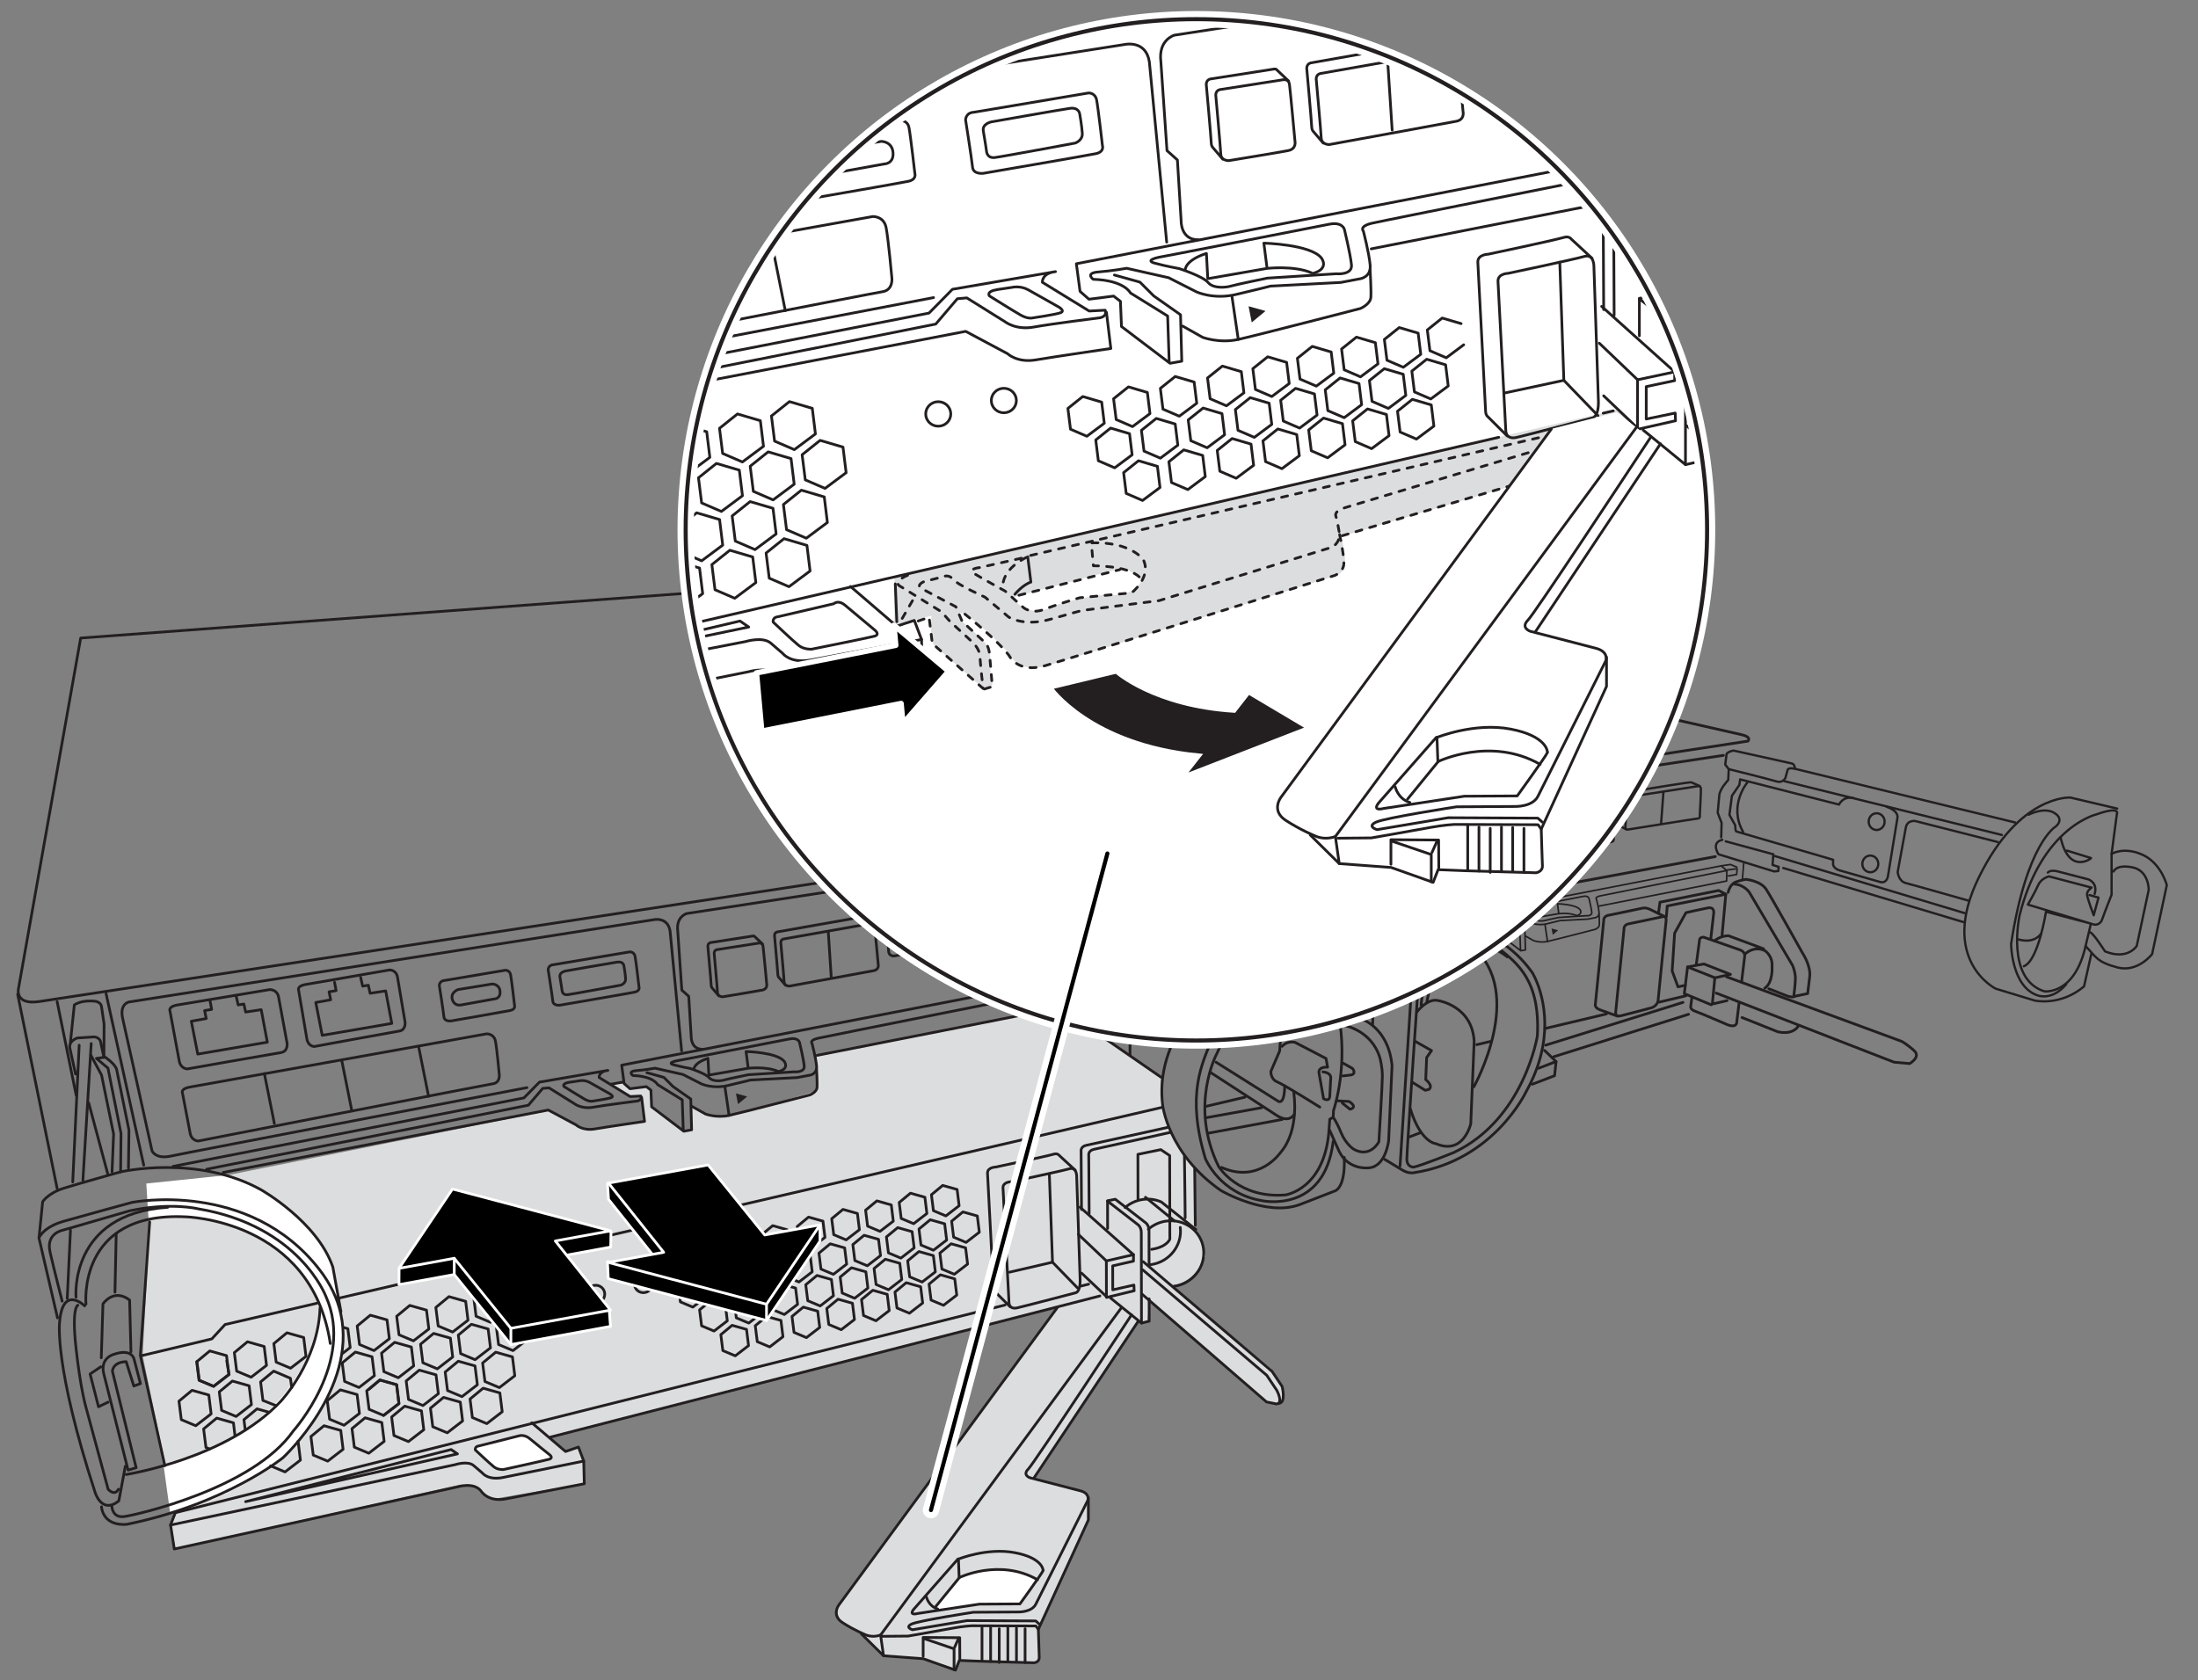 <?xml version="1.0" encoding="UTF-8"?><svg id="a" xmlns="http://www.w3.org/2000/svg" width="5.625in" height="4.3in" xmlns:xlink="http://www.w3.org/1999/xlink" viewBox="0 0 405 309.6"><rect x="0" y="0" width="405" height="309.6" fill="#808080" stroke="none"/><defs><clipPath id="b"><circle cx="220.443" cy="97.635" r="94.104" fill="none" stroke-width="0"/></clipPath></defs><path d="M213.944,198.506l-19.399-13.77-3.92.302-.302,1.709-39.804,7.74-.194,6.625-15.23,4.379-3.94.251-3.652-1.766-.161,4.335-1.405.161-5.78-4.335-.201-3.171-.843-.682-3.131.281-1.004-.911-2.354.163,3.496,2.185,2.031-.063.444,4.823-10.293,1.498-7.268-3.574-73.116,14.688-1.631,30.454,5.904,28.385-.564,3.045.677,4.06,52.435-11.727s3.493-.138,4.384,1.792l1.782.817,16.776-2.821-.297-3.934-.594-2.672-2.524.742-2.95-2.719,93.51-23.929-39.982,54.493s-2.113,2.761,2.108,4.671l1.91,1.005,3.719,4.021,7.338.603,6.031,1.809,1.106-1.608,13.77.704s.503-.503.503-1.508-.101-5.126-.101-5.126l9.348-19.701-.201-3.82s.101-1.608-2.412-2.01-7.438-1.809-7.438-1.809l19.198-28.948,1.709-.101.302-3.92,21.208,18.595s2.211,1.005,3.015.302.302-2.613-.201-3.619-1.508-2.613-1.508-2.613l-18.495-15.479s4.121.201,6.332-5.327c0,0-.503-3.619-1.91-4.825v-11.559s-6.886-6.6-6.232-16.585Z" fill="#dcddde" stroke-width="0"/><path d="M172.391,296.075l4.367-5.439s6.84-3.543,13.844.165l.082.989-2.802,3.708-7.581.082-7.416,1.071-.494-.577Z" fill="#fff" stroke-width="0"/><path d="M87.613,267.155l3.708,3.296s1.401.494,2.967,0,7.169-1.731,7.169-1.731c0,0,0-.412-1.154-1.401s-3.791-2.967-3.791-2.967l-8.735,2.143-.165.659Z" fill="#fff" stroke-width="0"/><path d="M30.118,269.891s26.653-5.083,28.851-29.401c0,0-7.968-19.234-31.599-15.799l-.412-6.595,14.563-1.511s14.975,4.122,19.646,16.761l2.061,11.266s1.099,25.829-31.874,34.209l-1.236-8.93Z" fill="#fff" stroke-width="0"/><path d="M186.531,104.882s132.262,30.052,134.293,30.484,1.253,1.202,1.253,1.202c0,0-310.551,47.376-314.934,48.002s-3.757-2.296-3.757-2.296l11.479-64.698,171.666-12.695Z" fill="none" stroke="#231f20" stroke-linecap="round" stroke-linejoin="round" stroke-width=".5"/><line x1="3.25" y1="183.207" x2="10.531" y2="219.011" fill="none" stroke="#231f20" stroke-linecap="round" stroke-linejoin="round" stroke-width=".5"/><line x1="10.529" y1="184.581" x2="14.037" y2="201.837" fill="none" stroke="#231f20" stroke-linecap="round" stroke-linejoin="round" stroke-width=".5"/><line x1="13.402" y1="217.812" x2="14.59" y2="192.601" fill="none" stroke="#231f20" stroke-linecap="round" stroke-linejoin="round" stroke-width=".5"/><line x1="12.391" y1="239.277" x2="12.984" y2="226.688" fill="none" stroke="#231f20" stroke-linecap="round" stroke-linejoin="round" stroke-width=".5"/><line x1="15.277" y1="217.492" x2="16.804" y2="192.296" fill="none" stroke="#231f20" stroke-linecap="round" stroke-linejoin="round" stroke-width=".5"/><path d="M12.964,192.173l.731-6.986s1.316-1.026,4-.658c0,0,.868.187,1,.896l.485,3.288-.03,6.13-.657-3.022s-.368-.972-1.708-.709l-2.522.158s-1.629.499-1.393,1.866l1.051,4.782" fill="none" stroke="#231f20" stroke-linecap="round" stroke-linejoin="round" stroke-width=".5"/><path d="M18.697,277.668c.495,3.839,4.706,3.22,4.706,3.22,18.203-3.715,28.729-12.259,28.729-12.259,0,0,13.725-12.686,10.653-26.544-.602-2.714-1.847-5.473-3.967-8.191-12.94-16.593-34.487-12.321-34.487-12.321,0,0-8.668,2.353-12.569,3.467s-4.582,3.096-4.582,3.096l.681-6.687s1.003-1.6,3.951-2.51,10.405-2.991,10.405-2.991c0,0,14.09-3.252,25.883,3.295,0,0,10.361,5.855,13.222,14.229l1.498,8.236" fill="none" stroke="#231f20" stroke-linecap="round" stroke-linejoin="round" stroke-width=".5"/><path d="M20.616,277.606s.062,2.167,2.291,1.857,23.714-5.139,31.144-15.789c0,0,11.393-12.693,6.006-24.766,0,0-4.891-13.064-23.59-16.16,0,0-4.953-1.238-12.569.371l-12.383,3.591s-3.096.557-2.291,4.025,2.229,9.04,2.229,9.04" fill="none" stroke="#231f20" stroke-linecap="round" stroke-linejoin="round" stroke-width=".5"/><line x1="10.598" y1="242.853" x2="7.181" y2="228.135" fill="none" stroke="#231f20" stroke-linecap="round" stroke-linejoin="round" stroke-width=".5"/><path d="M15.601,240.639s-4.063-3.984-4.621,3.028c0,0-1.036,8.047,6.533,31.312,0,0,1.195,4.143,4.382,1.593l1.195-6.374" fill="none" stroke="#231f20" stroke-linecap="round" stroke-linejoin="round" stroke-width=".5"/><path d="M14.007,239.046s-1.354-15.377,16.891-16.572" fill="none" stroke="#231f20" stroke-linecap="round" stroke-linejoin="round" stroke-width=".5"/><path d="M15.84,240.321s-1.673-17.05,18.325-16.094c0,0,23.265.478,26.691,23.344" fill="none" stroke="#231f20" stroke-linecap="round" stroke-linejoin="round" stroke-width=".5"/><path d="M24.651,255.407l1.226-.438-1.138-4.378s-.263-2.189-3.678-1.051c0,0-2.715.613-1.926,3.678s4.466,17.689,4.466,17.689l1.489-.438-4.378-17.776s0-1.687,2.538-1.775l1.402,4.489Z" fill="none" stroke="#231f20" stroke-linecap="round" stroke-linejoin="round" stroke-width=".5"/><path d="M18.662,250.208l.307-9.926s1.944-2.968,4.912-.716l.246,9.527" fill="none" stroke="#231f20" stroke-linecap="round" stroke-linejoin="round" stroke-width=".5"/><path d="M23.24,271.715s18.61-2.905,28.504-13.506c0,0,6.91-7.303,7.224-17.197" fill="none" stroke="#231f20" stroke-linecap="round" stroke-linejoin="round" stroke-width=".5"/><path d="M41.13,216.053l59.889-11.503,5.129,2.738s1.176,1.14,3.457.748,9.159-1.39,9.159-1.39l-.535-4.419" fill="none" stroke="#231f20" stroke-linecap="round" stroke-linejoin="round" stroke-width=".5"/><path d="M38.08,215.459l59.28-11.796,2.642-3.101,1.155-.1,4.668,2.911s1.305,1.054,3.514.653,7.881-1.104,7.881-1.104c0,0,1.155-.05.853-.954l-1.958.1-5.722-3.514s-.1-1.104,1.606-1.305l-12.599,2.158-2.861,2.911-64.656,12.618" fill="none" stroke="#231f20" stroke-linecap="round" stroke-linejoin="round" stroke-width=".5"/><path d="M104.895,199.441l1.833-.273s.975-.234,1.95.312,3.666,2.067,3.666,2.067c0,0,.936.507.234.741s-3.393.624-3.393.624c0,0-.546.156-1.443-.351s-3.822-2.34-3.822-2.34c0,0-.468-.546.975-.78Z" fill="none" stroke="#231f20" stroke-linecap="round" stroke-linejoin="round" stroke-width=".5"/><path d="M203.188,162.509l.029-1.295c-2.276-.369-2.244,1.295-2.244,1.295v2.153l-.8.123s-5.536-2.768-6.336-3.137-.861-1.968-.861-1.968c-.185-1.476.22-1.879.22-1.879,1.046-.984,2.348-.56,2.348-.56l7.481,3.563" fill="none" stroke="#231f20" stroke-linecap="round" stroke-linejoin="round" stroke-width=".5"/><path d="M196.012,164.128l13.12,7s.088-1.321,1.365-1.057" fill="none" stroke="#231f20" stroke-linecap="round" stroke-linejoin="round" stroke-width=".5"/><polygon points="195.856 165.005 194.339 167.254 194.383 171.525 196.364 173.374 196.364 174.871 195.704 174.739 195.572 173.902 194.427 173.198 192.578 171.04 192.578 166.638 194.248 164.183 195.856 165.005" fill="none" stroke="#231f20" stroke-linecap="round" stroke-linejoin="round" stroke-width=".5"/><line x1="234.149" y1="182.583" x2="236.653" y2="183.936" fill="none" stroke="#231f20" stroke-linecap="round" stroke-linejoin="round" stroke-width=".5"/><line x1="200.974" y1="164.662" x2="226.193" y2="178.285" fill="none" stroke="#231f20" stroke-linecap="round" stroke-linejoin="round" stroke-width=".5"/><line x1="201.77" y1="161.839" x2="230.113" y2="176.511" fill="none" stroke="#231f20" stroke-linecap="round" stroke-linejoin="round" stroke-width=".5"/><path d="M223.032,197.616l12.036,7.806s2.229,1.728,3.4-.056" fill="none" stroke="#231f20" stroke-linecap="round" stroke-linejoin="round" stroke-width=".5"/><path d="M203.144,184.812c-1.943.694-2.637-.231-2.637-.231,0,0-6.061-3.979-6.709-4.396s-.602-.879-.602-.879c0,0,.046-1.018.046-1.666s1.157-.694,1.157-.694l6.247,4.164s.509.509.509,1.111v1.573s.231.416,1.064.324l12.991,8.425" fill="none" stroke="#231f20" stroke-linecap="round" stroke-linejoin="round" stroke-width=".5"/><path d="M224.062,195.733l11.408,7.168s1.185.988,1.251-2.765" fill="none" stroke="#231f20" stroke-linecap="round" stroke-linejoin="round" stroke-width=".5"/><line x1="201.101" y1="181.305" x2="216.288" y2="190.848" fill="none" stroke="#231f20" stroke-linecap="round" stroke-linejoin="round" stroke-width=".5"/><path d="M249.072,187.2s.407-6.924.407-8.146-1.14-1.955-1.14-1.955l-7.169-3.421s-12.871,2.037-17.351,7.25-10.753,12.708-9.613,22.565c0,0,.896,9.042,10.753,15.885,0,0,8.309,4.888,14.5,2.607l6.517-2.525s1.955-.489,1.711-6.191" fill="none" stroke="#231f20" stroke-linecap="round" stroke-linejoin="round" stroke-width=".5"/><path d="M247.606,187.526l.57-8.309s0-1.548-2.037-.978c0,0-15.478,1.059-21.913,15.885,0,0-5.214,9.613.326,20.854,0,0,3.666,5.947,12.301,5.214,0,0,7.006-.978,7.983-11.405l.185-2.545.631-.344.057-1.262s2.467-7.001,1.205-16.01l.691-1.101Z" fill="none" stroke="#231f20" stroke-linecap="round" stroke-linejoin="round" stroke-width=".5"/><path d="M225.611,180.113s3.014-2.607,5.621-1.955c0,0,2.362,1.14.163,2.933,0,0-5.92,5.264-7.902,10.02-2.037,4.888-4.969,10.509-1.385,22.402,0,0,2.607,6.436,10.427,7.739,0,0,11.486,2.525,13.115-10.916" fill="none" stroke="#231f20" stroke-linecap="round" stroke-linejoin="round" stroke-width=".5"/><path d="M238.392,201.414s1.136,6.815-2.434,10.953c0,0-3.976,5.842-10.872,2.759" fill="none" stroke="#231f20" stroke-linecap="round" stroke-linejoin="round" stroke-width=".5"/><line x1="197.899" y1="184.085" x2="197.934" y2="187.278" fill="none" stroke="#231f20" stroke-linecap="round" stroke-linejoin="round" stroke-width=".5"/><line x1="203.838" y1="185.311" x2="203.864" y2="191.556" fill="none" stroke="#231f20" stroke-linecap="round" stroke-linejoin="round" stroke-width=".5"/><line x1="203.738" y1="155.014" x2="203.765" y2="163.076" fill="none" stroke="#231f20" stroke-linecap="round" stroke-linejoin="round" stroke-width=".5"/><path d="M237.791,180.593s2.123,1.205,2.64,3.73,3.271,3.386,3.271,3.386c0,0,0,2.525-2.525.689,0,0-2.066-1.664-2.467-5.337,0,0-1.951-1.32-2.238,1.779s-.689,8.837-.689,8.837l-1.607,3.73s-.115,1.435,1.148,1.951,7.861,4.648,7.861,4.648" fill="none" stroke="#231f20" stroke-linecap="round" stroke-linejoin="round" stroke-width=".5"/><path d="M236.242,192.816s.746-1.033,2.353-.746l5.738,2.984.287,1.607s-1.086-.116-1.472.448c-.083.122-.134.276-.134.47l.861,4.877s1.09.689,1.148-.459.172-3.271.172-3.271c0,0,.23-1.033-1.435-1.205" fill="none" stroke="#231f20" stroke-linecap="round" stroke-linejoin="round" stroke-width=".5"/><path d="M245.021,208.309l1.721,3.845c1.779,3.615,5.566,3.041,5.566,3.041,3.041-.287,3.558-4.992,3.558-4.992l.631-13.829c-.689-7.173-5.796-8.665-5.796-8.665-3.041-.402-3.213,1.205-3.213,1.205,0,0,5.241.816,6.776,6.061,0,0,.448,1.599.448,3.326,0,1.547-.64,12.088-.64,12.088,0,0-1.535,3.07-4.605,1.407,0,0-1.471-.895-2.367-3.07s-1.449-2.828-1.449-2.828" fill="none" stroke="#231f20" stroke-linecap="round" stroke-linejoin="round" stroke-width=".5"/><path d="M247.488,195.914l1.721.975s.803.975-.287,1.205l-1.492.172" fill="none" stroke="#231f20" stroke-linecap="round" stroke-linejoin="round" stroke-width=".5"/><path d="M246.513,202.858l2.066.115s1.721,1.033.172,1.435l-1.435-1.148" fill="none" stroke="#231f20" stroke-linecap="round" stroke-linejoin="round" stroke-width=".5"/><path d="M14.349,240.518s-1.17.27-.36,7.738,1.799,10.887,1.799,10.887l4.139,15.295s1.17,1.35,1.889,0" fill="none" stroke="#231f20" stroke-linecap="round" stroke-linejoin="round" stroke-width=".5"/><polyline points="18.58 251.86 16.603 253.195 18.152 259.232 19.915 258.378" fill="none" stroke="#231f20" stroke-linecap="round" stroke-linejoin="round" stroke-width=".5"/><line x1="21.182" y1="238.112" x2="21.412" y2="227.289" fill="none" stroke="#231f20" stroke-linecap="round" stroke-linejoin="round" stroke-width=".5"/><path d="M125.59,193.644l-2.119-22.037c-.424-2.755-3.072-2.119-3.072-2.119l-96.623,15.15s-1.801.318-1.165,3.072,5.403,24.368,5.403,24.368c0,0,.636,1.589,3.496.954s65.581-12.608,65.581-12.608" fill="none" stroke="#231f20" stroke-linecap="round" stroke-linejoin="round" stroke-width=".5"/><path d="M32.482,185.227l17.21-2.868s1.366-.068,1.639,1.366,1.571,8.537,1.571,8.537c0,0,.205,1.502-1.161,1.707s-17.21,3.005-17.21,3.005c0,0-1.229,0-1.502-1.434s-1.707-9.219-1.707-9.219c0,0-.41-.751,1.161-1.093Z" fill="none" stroke="#231f20" stroke-linecap="round" stroke-linejoin="round" stroke-width=".5"/><path d="M34.788,200.358l54.868-9.845s1.366-.068,1.639,1.366.7,6.121.7,6.121c0,0,.205,1.502-1.161,1.707s-54.296,10.553-54.296,10.553c0,0-1.229,0-1.502-1.434s-1.408-7.376-1.408-7.376c0,0-.41-.751,1.161-1.093Z" fill="none" stroke="#231f20" stroke-linecap="round" stroke-linejoin="round" stroke-width=".5"/><path d="M56.088,181.456l15.669-2.715s1.243-.061,1.486,1.33,1.395,8.278,1.395,8.278c0,0,.18,1.457-1.063,1.65s-15.669,2.847-15.669,2.847c0,0-1.118-.005-1.361-1.395s-1.516-8.94-1.516-8.94c0,0-.37-.729,1.061-1.054Z" fill="none" stroke="#231f20" stroke-linecap="round" stroke-linejoin="round" stroke-width=".5"/><line x1="48.709" y1="197.825" x2="50.546" y2="207.007" fill="none" stroke="#231f20" stroke-linecap="round" stroke-linejoin="round" stroke-width=".5"/><line x1="62.963" y1="195.377" x2="64.799" y2="204.559" fill="none" stroke="#231f20" stroke-linecap="round" stroke-linejoin="round" stroke-width=".5"/><line x1="77.129" y1="192.841" x2="78.966" y2="202.023" fill="none" stroke="#231f20" stroke-linecap="round" stroke-linejoin="round" stroke-width=".5"/><path d="M192.459,158.205l-65.921,10.135s-2.009.545-1.657,3.268l.747,10.847,1.274,1.142.457,7.473s-.065,2.287,2.091,2.287" fill="none" stroke="#231f20" stroke-linecap="round" stroke-linejoin="round" stroke-width=".5"/><path d="M132.061,175.001l7.66-1.195s.773-.211.878.562.668,6.887.668,6.887c0,0,.246.984-.808,1.195s-7.273,1.23-7.273,1.23c0,0-.949.035-.984-.808s-.597-7.027-.597-7.027c0,0-.141-.668.457-.843Z" fill="none" stroke="#231f20" stroke-linecap="round" stroke-linejoin="round" stroke-width=".5"/><path d="M140.494,173.947l-1.533-1.449c-.206-.044-.4.009-.4.009l-7.66,1.195c-.597.176-.457.843-.457.843,0,0,.562,6.184.597,7.027.01.24.094.409.21.528l1.196,1.404" fill="none" stroke="#231f20" stroke-linecap="round" stroke-linejoin="round" stroke-width=".5"/><path d="M144.341,173.036l15.93-2.815s.773-.211.878.562.668,6.887.668,6.887c0,0,.246.984-.808,1.195s-15.544,2.85-15.544,2.85c0,0-.949.035-.984-.808s-.597-7.027-.597-7.027c0,0-.141-.668.457-.843Z" fill="none" stroke="#231f20" stroke-linecap="round" stroke-linejoin="round" stroke-width=".5"/><path d="M163.719,168.009l20.592-3.565s.773-.211.878.562.233,6.391.233,6.391c0,0,.246.984-.808,1.195s-19.885,3.573-19.885,3.573c0,0-.949.035-.984-.808s-.483-6.505-.483-6.505c0,0-.141-.668.457-.843Z" fill="none" stroke="#231f20" stroke-linecap="round" stroke-linejoin="round" stroke-width=".5"/><path d="M161.044,170.362l-1.533-1.449c-.206-.044-.4.009-.4.009l-15.93,2.815c-.597.176-.457.843-.457.843,0,0,.562,6.184.597,7.027.01.24.094.409.21.528l1.196,1.404" fill="none" stroke="#231f20" stroke-linecap="round" stroke-linejoin="round" stroke-width=".5"/><line x1="153.154" y1="179.948" x2="152.618" y2="171.731" fill="none" stroke="#231f20" stroke-linecap="round" stroke-linejoin="round" stroke-width=".5"/><path d="M81.975,180.667l11.13-1.877s.805-.045.983.849.715,5.588.715,5.588c0,0,.268.76-.805.983s-10.862,1.922-10.862,1.922c0,0-1.252.179-1.341-.76s-.849-5.766-.849-5.766c0,0,0-.894,1.028-.939Z" fill="none" stroke="#231f20" stroke-linecap="round" stroke-linejoin="round" stroke-width=".5"/><path d="M102.035,177.762l14.005-2.355s.805-.045.983.849.715,5.588.715,5.588c0,0,.268.76-.805.983s-13.737,2.399-13.737,2.399c0,0-1.252.179-1.341-.76s-.849-5.766-.849-5.766c0,0,0-.894,1.028-.939Z" fill="none" stroke="#231f20" stroke-linecap="round" stroke-linejoin="round" stroke-width=".5"/><polyline points="43.515 183.563 43.889 185.185 44.934 185.013 45.262 186.495 48.132 186.059 49.255 192.048 36.438 194.245 35.252 188.193 37.997 187.694 37.702 186.224 38.995 186.01 38.715 184.481" fill="none" stroke="#231f20" stroke-linecap="round" stroke-linejoin="round" stroke-width=".5"/><polyline points="66.448 180.104 66.822 181.726 67.867 181.554 68.195 183.037 71.065 182.6 72.188 188.589 59.371 190.786 58.185 184.734 60.93 184.235 60.634 182.765 61.928 182.551 61.648 181.022" fill="none" stroke="#231f20" stroke-linecap="round" stroke-linejoin="round" stroke-width=".5"/><path d="M84.413,182.348l6.293-1.023s1.33,0,1.433,1.381-1.074,1.381-1.074,1.381l-6.242,1.126s-1.126.205-1.484-1.074,1.074-1.791,1.074-1.791Z" fill="none" stroke="#231f20" stroke-linecap="round" stroke-linejoin="round" stroke-width=".5"/><path d="M104.18,178.936s-1.173.223-1.006,1.117.399,2.521.399,2.521c0,0,.056.838,1.006.726s9.822-1.766,9.822-1.766c0,0,.929-.304.873-1.197s-.308-2.321-.308-2.321c0,0-.056-.894-1.229-.726s-9.557,1.646-9.557,1.646Z" fill="none" stroke="#231f20" stroke-linecap="round" stroke-linejoin="round" stroke-width=".5"/><line x1="175.138" y1="165.989" x2="175.138" y2="174.223" fill="none" stroke="#231f20" stroke-linecap="round" stroke-linejoin="round" stroke-width=".5"/><line x1="194.029" y1="172.956" x2="194.029" y2="176.665" fill="none" stroke="#231f20" stroke-linecap="round" stroke-linejoin="round" stroke-width=".5"/><line x1="194.029" y1="161.856" x2="194.029" y2="164.105" fill="none" stroke="#231f20" stroke-linecap="round" stroke-linejoin="round" stroke-width=".5"/><line x1="197.8" y1="155.719" x2="197.8" y2="157.828" fill="none" stroke="#231f20" stroke-linecap="round" stroke-linejoin="round" stroke-width=".5"/><line x1="222.051" y1="203.909" x2="229.408" y2="202.176" fill="none" stroke="#231f20" stroke-linecap="round" stroke-linejoin="round" stroke-width=".5"/><line x1="222.516" y1="208.84" x2="236.269" y2="206.281" fill="none" stroke="#231f20" stroke-linecap="round" stroke-linejoin="round" stroke-width=".5"/><line x1="222.117" y1="205.989" x2="232.483" y2="204.118" fill="none" stroke="#231f20" stroke-linecap="round" stroke-linejoin="round" stroke-width=".5"/><path d="M205.478,163.505v-6.963s.738-1.793,3.27-1.055l7.174,3.27s1.088.465.926,1.762" fill="none" stroke="#231f20" stroke-linecap="round" stroke-linejoin="round" stroke-width=".5"/><path d="M214.093,167.867v-7.78s-.432-1.297,2.215-.972" fill="none" stroke="#231f20" stroke-linecap="round" stroke-linejoin="round" stroke-width=".5"/><path d="M214.795,159.655l37.115,18.152s1.621.648,1.567,1.567" fill="none" stroke="#231f20" stroke-linecap="round" stroke-linejoin="round" stroke-width=".5"/><path d="M249.182,177.841l2.179,1.066s1.621.648,1.567,1.567" fill="none" stroke="#231f20" stroke-linecap="round" stroke-linejoin="round" stroke-width=".5"/><line x1="214.246" y1="160.754" x2="240.357" y2="173.525" fill="none" stroke="#231f20" stroke-linecap="round" stroke-linejoin="round" stroke-width=".5"/><path d="M252.916,188.767l.47-12.979s.235-3.465,2.702-4.346,6.989-1.938,6.989-1.938c0,0,12.185-.295,19.261,9.729,0,0,3.415,5.464,1.928,13.62-.467,2.561-1.417,5.387-3.107,8.392,0,0-5.896,12.579-20.538,14.839,0,0-.983.295-2.26-.491l-3.243-1.965" fill="none" stroke="#231f20" stroke-linecap="round" stroke-linejoin="round" stroke-width=".5"/><path d="M277.744,176.331c-3.14-2.512-7.723-2.826-7.723-2.826,0,0-5.714,1.57-7.095,2.009s-1.381,2.763-1.381,2.763c0,0-2.323,33.719-2.323,35.289s1.256,1.507,1.256,1.507c1.695-.377,7.409-2.7,7.409-2.7,12.935-6.091,15.384-21.475,15.384-21.475.565-10.298-3.83-13.437-6.901-15.967s-6.413-2.574-6.413-2.574c0,0-5.555,1.581-7.678,2.348s-2.032,4.832-2.032,4.832l-2.28,35.347" fill="none" stroke="#231f20" stroke-linecap="round" stroke-linejoin="round" stroke-width=".5"/><path d="M261.863,185.195s.277-8.93,7.684-11.561" fill="none" stroke="#231f20" stroke-linecap="round" stroke-linejoin="round" stroke-width=".5"/><path d="M262.902,184.78s1.246-10.522,9.761-10.661" fill="none" stroke="#231f20" stroke-linecap="round" stroke-linejoin="round" stroke-width=".5"/><path d="M261.102,186.441s1.869-2.492,3.807-2.077c0,0,6.369.9,6.715,7.546l-.623,15.161s-1.315,5.884-6.438,3.669c0,0-2.769-.138-4.707-6.438" fill="none" stroke="#231f20" stroke-linecap="round" stroke-linejoin="round" stroke-width=".5"/><path d="M260.817,191.926l2.954,1.67-.899,1.284-.171,4.067s1.456,1.113.599,1.798l-.685.171-2.269-1.413" fill="none" stroke="#231f20" stroke-linecap="round" stroke-linejoin="round" stroke-width=".5"/><path d="M271.575,200.261s9.676-17.296-.229-25.753" fill="none" stroke="#231f20" stroke-linecap="round" stroke-linejoin="round" stroke-width=".5"/><line x1="259.765" y1="209.48" x2="261.746" y2="208.718" fill="none" stroke="#231f20" stroke-linecap="round" stroke-linejoin="round" stroke-width=".5"/><line x1="305.735" y1="184.662" x2="310.628" y2="183.502" fill="none" stroke="#231f20" stroke-linecap="round" stroke-linejoin="round" stroke-width=".5"/><line x1="284.678" y1="189.528" x2="296.012" y2="186.841" fill="none" stroke="#231f20" stroke-linecap="round" stroke-linejoin="round" stroke-width=".5"/><line x1="272.108" y1="192.507" x2="274.587" y2="191.92" fill="none" stroke="#231f20" stroke-linecap="round" stroke-linejoin="round" stroke-width=".5"/><line x1="310.104" y1="184.714" x2="284.799" y2="192.601" fill="none" stroke="#231f20" stroke-linecap="round" stroke-linejoin="round" stroke-width=".5"/><line x1="311.132" y1="186.909" x2="286.308" y2="194.726" fill="none" stroke="#231f20" stroke-linecap="round" stroke-linejoin="round" stroke-width=".5"/><polyline points="284.593 193.561 286.719 195.618 286.445 198.224 282.33 199.801" fill="none" stroke="#231f20" stroke-linecap="round" stroke-linejoin="round" stroke-width=".5"/><line x1="283.496" y1="196.852" x2="286.719" y2="195.618" fill="none" stroke="#231f20" stroke-linecap="round" stroke-linejoin="round" stroke-width=".5"/><path d="M209.817,155.346l60.881-8.879s1.464-.338,1.464,1.689l-.643,16.51s-.113,1.914-2.477,2.59l-26.496,5.337" fill="none" stroke="#231f20" stroke-linecap="round" stroke-linejoin="round" stroke-width=".5"/><path d="M215.603,158.242v-1.51s.04-.556,1.073-.675,9.137-1.43,9.137-1.43c0,0,1.39-.358,1.351.834v6.992s.159.874-.675,1.073-2.344.397-2.344.397" fill="none" stroke="#231f20" stroke-linecap="round" stroke-linejoin="round" stroke-width=".5"/><path d="M229.785,161.818v-7.389s.04-.556,1.073-.675,9.241-1.326,9.241-1.326c0,0,1.39-.358,1.351.834l-.104,6.888s.159.874-.675,1.073-9.176,1.51-9.176,1.51c0,0-1.549.556-1.708-.914Z" fill="none" stroke="#231f20" stroke-linecap="round" stroke-linejoin="round" stroke-width=".5"/><path d="M245.499,159.127v-5.002s.027-.377.726-.457,6.256-.898,6.256-.898c0,0,.941-.242.914.565l-.07,4.663s.108.592-.457.726-6.213,1.022-6.213,1.022c0,0-1.049.377-1.156-.619Z" fill="none" stroke="#231f20" stroke-linecap="round" stroke-linejoin="round" stroke-width=".5"/><path d="M257.632,157.784v-5.002s.027-.377.726-.457,8.431-1.291,8.431-1.291c0,0,.941-.242.914.565l-.07,4.663s.108.592-.457.726-8.388,1.415-8.388,1.415c0,0-1.049.377-1.156-.619Z" fill="none" stroke="#231f20" stroke-linecap="round" stroke-linejoin="round" stroke-width=".5"/><path d="M228.494,166.079c1.033-.119,21.031-3.673,21.031-3.673,0,0,1.39-.358,1.351.834l-.104,5.584s.159.874-.675,1.073c-.38.09-5.781,1.098-10.29,1.929" fill="none" stroke="#231f20" stroke-linecap="round" stroke-linejoin="round" stroke-width=".5"/><line x1="242.627" y1="163.876" x2="242.627" y2="170.922" fill="none" stroke="#231f20" stroke-linecap="round" stroke-linejoin="round" stroke-width=".5"/><line x1="234.331" y1="165.203" x2="234.331" y2="169.082" fill="none" stroke="#231f20" stroke-linecap="round" stroke-linejoin="round" stroke-width=".5"/><line x1="208.21" y1="188.29" x2="208.21" y2="194.418" fill="none" stroke="#231f20" stroke-linecap="round" stroke-linejoin="round" stroke-width=".5"/><path d="M126.454,195.148l-1.763.333s-1.897.366-.566.732,2.995.665,2.995.665c0,0,2.895.932,3.527,1.697s2.163.632,2.828.433,4.425-.965,4.425-.965l8.418-.532s1.996.2,1.863-1.098-.865-4.325-.865-4.325c0,0-.233-.965-1.863-.632s-18.998,3.693-18.998,3.693Z" fill="none" stroke="#231f20" stroke-linecap="round" stroke-linejoin="round" stroke-width=".5"/><path d="M127.852,197.053s-.067-1.171,2.595-2.028l.166,3.085,7.253-1.257s3.294-.371,5.423.543" fill="none" stroke="#231f20" stroke-linecap="round" stroke-linejoin="round" stroke-width=".5"/><path d="M143.523,197.453c2.03-.6.965-1.886.965-1.886-1.331-1.657-7.02-1.8-7.02-1.8l.366,2.857" fill="none" stroke="#231f20" stroke-linecap="round" stroke-linejoin="round" stroke-width=".5"/><polyline points="119.201 197.664 122.321 198.534 124.008 200.222 127.281 202.523 127.435 208.2 126.003 208.456" fill="none" stroke="#231f20" stroke-linecap="round" stroke-linejoin="round" stroke-width=".5"/><path d="M127.537,203.904l2.455,1.381s2.046.767,4.347.256,14.934-3.785,14.934-3.785c0,0,1.227-.511,1.279-1.381s-.091-3.346-.091-3.346" fill="none" stroke="#231f20" stroke-linecap="round" stroke-linejoin="round" stroke-width=".5"/><path d="M190.414,183.374l-1.785-1.468-74.08,14.382.449,3.376,1.09.962,3.014-.385.834.641.128,3.078,5.836,4.425-.192-5.708-4.553-2.822s-.705-1.539-4.553-1.667c0,0-1.026-.77.641-.898s3.463-.449,3.463-.449l5.13,1.154,3.399,1.731s2.052.962,4.81.321,4.233-1.026,4.233-1.026l8.593-.449,2.373-.449s1.347-.192,1.218-1.667-.834-4.168-.834-4.168c0,0-.577-.577,1.09-.962s39.696-7.952,39.696-7.952l-.064,3.271-39.76,7.824" fill="none" stroke="#231f20" stroke-linecap="round" stroke-linejoin="round" stroke-width=".5"/><line x1="190.44" y1="183.228" x2="196.043" y2="182.155" fill="none" stroke="#231f20" stroke-linecap="round" stroke-linejoin="round" stroke-width=".5"/><line x1="190.887" y1="185.063" x2="198.491" y2="183.544" fill="none" stroke="#231f20" stroke-linecap="round" stroke-linejoin="round" stroke-width=".5"/><line x1="133.577" y1="200.328" x2="134.339" y2="205.541" fill="none" stroke="#231f20" stroke-linecap="round" stroke-linejoin="round" stroke-width=".5"/><polygon points="135.601 201.484 135.986 203.46 137.673 202.063 135.601 201.484" fill="#231f20" stroke-width="0"/><line x1="19.543" y1="183.097" x2="26.484" y2="214.706" fill="none" stroke="#231f20" stroke-linecap="round" stroke-linejoin="round" stroke-width=".5"/><line x1="19.844" y1="216.284" x2="16.35" y2="203.254" fill="none" stroke="#231f20" stroke-linecap="round" stroke-linejoin="round" stroke-width=".5"/><polyline points="19.15 194.843 17.767 195.039 19.891 196.833 22.299 208.872 22.218 215.946" fill="none" stroke="#231f20" stroke-linecap="round" stroke-linejoin="round" stroke-width=".5"/><path d="M19.23,194.709s2.03,1.322,2.266,2.408,2.266,11.141,2.266,11.141l-.094,6.987" fill="none" stroke="#231f20" stroke-linecap="round" stroke-linejoin="round" stroke-width=".5"/><polyline points="20.646 215.953 20.93 208.966 18.711 198.108 16.728 194.426" fill="none" stroke="#231f20" stroke-linecap="round" stroke-linejoin="round" stroke-width=".5"/><line x1="112.605" y1="199.79" x2="114.916" y2="199.375" fill="none" stroke="#231f20" stroke-linecap="round" stroke-linejoin="round" stroke-width=".5"/><path d="M317.56,139.193l-41.602,6.271s-1.848.392-1.848,1.96-.784,16.574-.784,16.574c0,0-.112,1.736,2.184,1.344l40.56-7.499" fill="none" stroke="#231f20" stroke-linecap="round" stroke-linejoin="round" stroke-width=".5"/><path d="M280.494,167.359l-1.039.196s-1.117.216-.333.431,1.764.392,1.764.392c0,0,1.706.549,2.078,1s1.274.372,1.666.255,2.607-.569,2.607-.569l4.96-.314s1.176.118,1.098-.647-.51-2.549-.51-2.549c0,0-.137-.569-1.098-.372s-11.195,2.176-11.195,2.176Z" fill="none" stroke="#231f20" stroke-linecap="round" stroke-linejoin="round" stroke-width=".295"/><path d="M281.317,168.481s-.039-.69,1.529-1.195l.098,1.818,4.274-.741s1.941-.219,3.196.32" fill="none" stroke="#231f20" stroke-linecap="round" stroke-linejoin="round" stroke-width=".295"/><path d="M290.551,168.716c1.196-.354.569-1.111.569-1.111-.784-.976-4.137-1.061-4.137-1.061l.216,1.683" fill="none" stroke="#231f20" stroke-linecap="round" stroke-linejoin="round" stroke-width=".295"/><polyline points="276.22 168.841 278.058 169.354 279.052 170.348 280.981 171.704 281.071 175.049 280.228 175.2" fill="none" stroke="#231f20" stroke-linecap="round" stroke-linejoin="round" stroke-width=".295"/><path d="M281.132,172.518l1.446.814s1.205.452,2.562.151,8.8-2.23,8.8-2.23c0,0,.723-.301.753-.814s-.054-1.972-.054-1.972" fill="none" stroke="#231f20" stroke-linecap="round" stroke-linejoin="round" stroke-width=".295"/><path d="M318.181,160.421l-1.052-.865-43.651,8.474.265,1.989.642.567,1.776-.227.491.378.076,1.814,3.439,2.607-.113-3.363-2.683-1.663s-.416-.907-2.683-.982c0,0-.605-.453.378-.529s2.041-.265,2.041-.265l3.023.68,2.003,1.02s1.209.567,2.834.189,2.494-.605,2.494-.605l5.064-.265,1.398-.265s.794-.113.718-.982-.491-2.456-.491-2.456c0,0-.34-.34.642-.567s23.39-4.686,23.39-4.686l-.038,1.927-23.428,4.61" fill="none" stroke="#231f20" stroke-linecap="round" stroke-linejoin="round" stroke-width=".295"/><polyline points="318.46 161.416 319.991 161.15 320.085 160.077 318.196 160.334" fill="none" stroke="#231f20" stroke-linecap="round" stroke-linejoin="round" stroke-width=".295"/><line x1="284.691" y1="170.411" x2="285.14" y2="173.482" fill="none" stroke="#231f20" stroke-linecap="round" stroke-linejoin="round" stroke-width=".295"/><polygon points="285.883 171.092 286.11 172.256 287.104 171.433 285.883 171.092" fill="#231f20" stroke-width="0"/><path d="M272.186,165.826s2.95,1.566,5.11,1.165" fill="none" stroke="#231f20" stroke-linecap="round" stroke-linejoin="round" stroke-width=".5"/><line x1="321.297" y1="159.052" x2="321.064" y2="161.942" fill="none" stroke="#231f20" stroke-linecap="round" stroke-linejoin="round" stroke-width=".295"/><path d="M299.231,171.267l-1.538,15.341s-.037.805.915.586,5.748-1.501,5.748-1.501c0,0,1.098-.366,1.172-1.428s1.465-14.609,1.465-14.609c0,0,.146-.915-.622-.732s-6.297,1.318-6.297,1.318c0,0-.915.146-.842,1.025Z" fill="none" stroke="#231f20" stroke-linecap="round" stroke-linejoin="round" stroke-width=".5"/><path d="M306.781,168.927l-2.461-1.211s-.915-.549-1.684-.366-6.297,1.318-6.297,1.318c0,0-.915.146-.842,1.025l-1.538,15.341s-.22.66.853,1.05l3.245,1.171" fill="none" stroke="#231f20" stroke-linecap="round" stroke-linejoin="round" stroke-width=".5"/><polyline points="307.039 168.902 307.202 166.946 317.999 164.787 316.696 164.094 305.857 166.253 305.613 168.087" fill="none" stroke="#231f20" stroke-linecap="round" stroke-linejoin="round" stroke-width=".5"/><line x1="317.999" y1="164.787" x2="317.307" y2="172.324" fill="none" stroke="#231f20" stroke-linecap="round" stroke-linejoin="round" stroke-width=".5"/><path d="M318.42,164.433s.174-.829.717-1.422c.191-.208.427-.388.718-.491,1.116-.399,1.833-.478,1.833-.478,0,0,2.71.239,3.746,1.833s6.696,11.757,6.696,11.757c0,0,1.594,2.351,1.315,4.424s-.359,3.029-.359,3.029l-2.272.478s-.518.399-1.754-.12-3.148-1.235-3.148-1.235" fill="none" stroke="#231f20" stroke-linecap="round" stroke-linejoin="round" stroke-width=".5"/><path d="M319.497,162.919c1.873.08,2.83,1.514,2.83,1.514l7.971,13.471s.558,1.275.518,2.511-.279,2.989-.279,2.989" fill="none" stroke="#231f20" stroke-linecap="round" stroke-linejoin="round" stroke-width=".5"/><path d="M320.986,187.505l6.568,2.619s2.7.766,3.868-1.128" fill="none" stroke="#231f20" stroke-linecap="round" stroke-linejoin="round" stroke-width=".5"/><path d="M316.231,183.001l32.776,12.734,2.863.256s2.094-1.197.855-2.35-2.295-1.73-2.295-1.73l-32.291-11.909" fill="none" stroke="#231f20" stroke-linecap="round" stroke-linejoin="round" stroke-width=".5"/><polyline points="318.227 184.389 315.509 185.02 315.975 180.188 318.858 179.557 313.971 177.635 310.951 178.184 310.347 183.099 315.316 185.158" fill="none" stroke="#231f20" stroke-linecap="round" stroke-linejoin="round" stroke-width=".5"/><line x1="310.951" y1="178.184" x2="315.866" y2="180.134" fill="none" stroke="#231f20" stroke-linecap="round" stroke-linejoin="round" stroke-width=".5"/><path d="M320.896,180.999l.585-4.862s.057-.774-.86-1.089-6.707-2.35-6.707-2.35c0,0-.803-.057-.774.631l-.59,4.433" fill="none" stroke="#231f20" stroke-linecap="round" stroke-linejoin="round" stroke-width=".5"/><path d="M311.749,183.791l-.213,1.603s-.201.602.803.946,5.904,2.465,5.904,2.465c0,0,1.519.688,1.748-.287l.457-3.8" fill="none" stroke="#231f20" stroke-linecap="round" stroke-linejoin="round" stroke-width=".5"/><path d="M315.908,173.371s1.025-.936,2.584-.936l6.46,2.406" fill="none" stroke="#231f20" stroke-linecap="round" stroke-linejoin="round" stroke-width=".5"/><path d="M321.522,175.821s1.604-1.648,3.698-.624c0,0,1.47.98,1.292,2.94,0,0,.223,2.896-1.336,3.965" fill="none" stroke="#231f20" stroke-linecap="round" stroke-linejoin="round" stroke-width=".5"/><path d="M315.228,172.983l.53-4.659s.233-1.264-1.073-1.017c-1.46.276-4.032.875-4.032.875l-2.09,3.784-.452,6.95,1.073,2.933,1.355-.282" fill="none" stroke="#231f20" stroke-linecap="round" stroke-linejoin="round" stroke-width=".5"/><path d="M283.298,150.442s1.042-.321,1.082.441-.24,5.811-.24,5.811c0,0,.16.721-.401.761s-4.729.721-4.729.721c0,0-.641.16-.601-.681s.441-5.61.441-5.61c0,0,.08-.842.761-.922s3.687-.521,3.687-.521Z" fill="none" stroke="#231f20" stroke-linecap="round" stroke-linejoin="round" stroke-width=".5"/><path d="M284.128,150.345l-1.871-.818c-.315-.092-.722.033-.722.033,0,0-3.005.441-3.687.521s-.761.922-.761.922c0,0-.401,4.769-.441,5.61-.015.316.066.49.173.585l1.799.944" fill="none" stroke="#231f20" stroke-linecap="round" stroke-linejoin="round" stroke-width=".5"/><path d="M312.495,144.927s.877-.27.91.371-.202,4.89-.202,4.89c0,0,.135.607-.337.641s-12.867,2.031-12.867,2.031c0,0-.54.135-.506-.573s.371-4.721.371-4.721c0,0,.067-.708.641-.776s11.99-1.863,11.99-1.863Z" fill="none" stroke="#231f20" stroke-linecap="round" stroke-linejoin="round" stroke-width=".421"/><path d="M313.194,144.846l-1.575-.688c-.265-.077-9.495,1.452-9.495,1.452,0,0-2.529.371-3.102.438s-.641.776-.641.776c0,0-.337,4.013-.371,4.721-.013.266.055.413.145.493l1.514.795" fill="none" stroke="#231f20" stroke-linecap="round" stroke-linejoin="round" stroke-width=".421"/><path d="M296.441,148.099s1.042-.321,1.082.441-.24,5.811-.24,5.811c0,0,.16.721-.401.761s-10.025,1.835-10.025,1.835c0,0-.641.16-.601-.681s.441-5.61.441-5.61c0,0,.08-.842.761-.922s8.983-1.635,8.983-1.635Z" fill="none" stroke="#231f20" stroke-linecap="round" stroke-linejoin="round" stroke-width=".5"/><path d="M297.271,148.002l-1.871-.818c-.315-.092-.722.033-.722.033,0,0-8.302,1.554-8.983,1.635s-.761.922-.761.922c0,0-.401,4.769-.441,5.61-.015.316.066.49.173.585l1.799.944" fill="none" stroke="#231f20" stroke-linecap="round" stroke-linejoin="round" stroke-width=".5"/><line x1="292.337" y1="149.071" x2="291.838" y2="155.787" fill="none" stroke="#231f20" stroke-linecap="round" stroke-linejoin="round" stroke-width=".5"/><line x1="306.505" y1="145.939" x2="306.077" y2="151.683" fill="none" stroke="#231f20" stroke-linecap="round" stroke-linejoin="round" stroke-width=".421"/><path d="M319.438,138.314l10.768,2.386s.516.129.516.967c0,0-1.225-.322-1.354.258l-.387,1.419s-.451,1.032-1.677.645-8.77-2.257-8.77-2.257l-.645-.838.258-1.999s.387-.451,1.29-.58Z" fill="none" stroke="#231f20" stroke-linecap="round" stroke-linejoin="round" stroke-width=".421"/><line x1="330.722" y1="141.667" x2="371.297" y2="151.563" fill="none" stroke="#231f20" stroke-linecap="round" stroke-linejoin="round" stroke-width=".421"/><line x1="328.781" y1="143.95" x2="368.855" y2="153.861" fill="none" stroke="#231f20" stroke-linecap="round" stroke-linejoin="round" stroke-width=".421"/><path d="M318.535,141.732l-.095,2.003s-1.58,1.652-1.652,2.873l-.287,3.16.718,1.867-.072,2.657" fill="none" stroke="#231f20" stroke-linecap="round" stroke-linejoin="round" stroke-width=".421"/><path d="M347.653,148.685s2.146.633,1.97,2.005l-1.759,10.801s-.211,1.407-1.478,1.02l-7.388-2.111s-1.371-.357-1.231-1.373v-.596l-17.871-5.221-.107-.304-.07-.844-1.055-1.9.457-3.518,1.372-2.005.141-1.02,18.224,4.644s.668-1.548,2.568-1.231" fill="none" stroke="#231f20" stroke-linecap="round" stroke-linejoin="round" stroke-width=".421"/><path d="M321.964,144.192s-3.559,4.211-.788,9.101" fill="none" stroke="#231f20" stroke-linecap="round" stroke-linejoin="round" stroke-width=".421"/><path d="M390.109,149.004l-8.63-2.035s-9.332-.631-16.84,14.665c-7.508,15.296,3.087,20.558,3.087,20.558l7.157,2.175s4.701,1.123,9.121-2.596l1.333-5.964" fill="none" stroke="#231f20" stroke-linecap="round" stroke-linejoin="round" stroke-width=".421"/><path d="M317.98,155.038l8.771,2.386-.14,1.965,1.123.351-.07.772-.772.07-10.244-3.157s-1.473-2.175.702-2.666" fill="none" stroke="#231f20" stroke-linecap="round" stroke-linejoin="round" stroke-width=".421"/><line x1="328.575" y1="159.95" x2="361.763" y2="169.913" fill="none" stroke="#231f20" stroke-linecap="round" stroke-linejoin="round" stroke-width=".421"/><line x1="327.029" y1="157.75" x2="361.979" y2="168.258" fill="none" stroke="#231f20" stroke-linecap="round" stroke-linejoin="round" stroke-width=".421"/><path d="M368.16,155.178l-15.234-3.877s-1.496-.272-1.768,1.224-1.496,8.161-1.496,8.161c0,0,.136,1.7,1.496,2.04s11.63,3.264,11.63,3.264" fill="none" stroke="#231f20" stroke-linecap="round" stroke-linejoin="round" stroke-width=".421"/><path d="M373.813,150.123s2.846-1.51,4.763-.29.174,2.498.174,2.498c0,0-5.343,3.078-8.189,21.606,0,0,.058,8.015,4.995,9.525,0,0,2.556.987,5.169-2.091" fill="none" stroke="#231f20" stroke-linecap="round" stroke-linejoin="round" stroke-width=".421"/><path d="M372.919,178.052c2.666-1.052,4.07-10.034,4.07-10.034l8.279,2.175-.982,4.14c-2.035,9.051-7.578,8.35-7.578,8.35-7.227-2.245-4.561-14.103-4.561-14.103,1.82-7.158,4.781-11.603,7.526-14.336,3.498-3.482,6.647-4.187,6.647-4.187,4.561-1.614,3.719,0,3.719,0l-.96,7.296v7.523s-1.31,3.297-1.733,4.522-1.522.972-1.522.972l-12.172-3.677s1.352-2.325,1.902-3.592,1.986-1.606,1.986-1.606l7.861,2.071s-.93.571-.845,1.331,1.226,3.762,1.226,3.762l.888-3.254-1.648-.465" fill="none" stroke="#231f20" stroke-linecap="round" stroke-linejoin="round" stroke-width=".421"/><path d="M379.673,154.244c1.545,7.229,5.94,3.785,5.602,3.869l-4.438-1.374" fill="none" stroke="#231f20" stroke-linecap="round" stroke-linejoin="round" stroke-width=".421"/><path d="M377.33,160.797s.38-.592,1.86-.211,5.663,1.479,5.663,1.479c0,0,1.733.634,1.099,2.663" fill="none" stroke="#231f20" stroke-linecap="round" stroke-linejoin="round" stroke-width=".421"/><path d="M371.951,173.113s2.642.944,4.151-1.069" fill="none" stroke="#231f20" stroke-linecap="round" stroke-linejoin="round" stroke-width=".421"/><path d="M389.079,157.352s2.245-1.411,5.705.162,4.466,5.598,4.466,5.598l-2.705,12.706s-2.642,3.46-6.416,2.453-3.888-1.9-5.844-3.938" fill="none" stroke="#231f20" stroke-linecap="round" stroke-linejoin="round" stroke-width=".421"/><path d="M389.438,160.596s.503-1.384,3.522-.755c3.019.629,2.956,4.151,2.956,4.151l-2.202,10.316s-1.635,2.705-5.85,1.006c0,0-2.202-3.46-2.768-3.522" fill="none" stroke="#231f20" stroke-linecap="round" stroke-linejoin="round" stroke-width=".421"/><ellipse cx="345.788" cy="151.404" rx="1.47" ry="1.54" fill="none" stroke="#231f20" stroke-linecap="round" stroke-linejoin="round" stroke-width=".421"/><ellipse cx="344.621" cy="159.199" rx="1.47" ry="1.54" fill="none" stroke="#231f20" stroke-linecap="round" stroke-linejoin="round" stroke-width=".421"/><polyline points="320.018 159.792 318.86 159.302 317.129 159.556" fill="none" stroke="#231f20" stroke-linecap="round" stroke-linejoin="round" stroke-width=".295"/><line x1="199.237" y1="236.977" x2="200.596" y2="236.638" fill="none" stroke="#231f20" stroke-linecap="round" stroke-linejoin="round" stroke-width=".5"/><line x1="220.13" y1="215.386" x2="220.244" y2="225.783" fill="none" stroke="#231f20" stroke-linecap="round" stroke-linejoin="round" stroke-width=".5"/><line x1="62.549" y1="239.192" x2="214.159" y2="204.051" fill="none" stroke="#231f20" stroke-linecap="round" stroke-linejoin="round" stroke-width=".5"/><polyline points="30.375 270.083 25.882 249.864 39.028 246.726 41.472 244.077 58.394 240.155" fill="none" stroke="#231f20" stroke-linecap="round" stroke-linejoin="round" stroke-width=".5"/><line x1="185.186" y1="240.485" x2="32.302" y2="278.758" fill="none" stroke="#231f20" stroke-linecap="round" stroke-linejoin="round" stroke-width=".5"/><path d="M97.986,262.182l6.22,5.297,2.376-.823.975,2.585.101,4.182s-11.18,2.145-14.485,2.787-4.574-1.501-4.574-1.501c-1.365-1.65-4.281-.719-4.281-.719l-52.202,11.451-.689-4.415.874-2.27" fill="none" stroke="#231f20" stroke-linecap="round" stroke-linejoin="round" stroke-width=".5"/><path d="M107.557,269.242s-12.124,2.463-14.888,3.022c-2.764.559-3.786-.823-3.786-.823,0,0-.51-.433-1.604-1.373s-3.42-.166-3.42-.166l-52.431,11.127" fill="none" stroke="#231f20" stroke-linecap="round" stroke-linejoin="round" stroke-width=".5"/><polygon points="45.258 276.716 84.295 267.914 83.117 267.115 45.258 276.716" fill="none" stroke="#231f20" stroke-linecap="round" stroke-linejoin="round" stroke-width=".5"/><path d="M88.239,266.448l7.501-1.887s.923-.249,1.871.546,3.673,2.975,3.673,2.975c0,0,.73.578-.071.812s-8.448,1.903-8.448,1.903c0,0-1.02.09-1.75-.488s-3.43-3.113-3.43-3.113c0,0-.147-.661.654-.747Z" fill="none" stroke="#231f20" stroke-linecap="round" stroke-linejoin="round" stroke-width=".5"/><path d="M211.74,239.353l.008,4.106-1.421.351" fill="none" stroke="#231f20" stroke-linecap="round" stroke-linejoin="round" stroke-width=".5"/><path d="M204.086,226.369l-.01-5.099,1.422-.284,5.697,4.42s.518.449.52,1.364c0,.369.006,3.151.012,6.342" fill="none" stroke="#231f20" stroke-linecap="round" stroke-linejoin="round" stroke-width=".5"/><path d="M204.076,221.335l5.697,4.42s.518.449.52,1.364.033,16.69.033,16.69l-5.697-4.617" fill="none" stroke="#231f20" stroke-linecap="round" stroke-linejoin="round" stroke-width=".5"/><polyline points="199.004 222.448 208.85 231.204 203.855 232.355 198.698 227.461" fill="none" stroke="#231f20" stroke-linecap="round" stroke-linejoin="round" stroke-width=".5"/><line x1="203.855" y1="232.355" x2="203.869" y2="239.066" fill="none" stroke="#231f20" stroke-linecap="round" stroke-linejoin="round" stroke-width=".5"/><path d="M208.85,231.204l.002,1.188-3.827.876.009,4.413,3.896-.877s.047,1.184.047,1.048l-4.97,1.212-4.712-4.455" fill="none" stroke="#231f20" stroke-linecap="round" stroke-linejoin="round" stroke-width=".5"/><path d="M210.568,234.007l22.84,19.426,1.853,2.773s1.275,2.373-.053,2.511l-1.848-.379-22.899-19.833" fill="none" stroke="#231f20" stroke-linecap="round" stroke-linejoin="round" stroke-width=".5"/><path d="M210.655,232.497l23.733,20.22,1.853,2.773s.759,2.978-.568,3.116" fill="none" stroke="#231f20" stroke-linecap="round" stroke-linejoin="round" stroke-width=".5"/><path d="M186.266,217.769s-1.458.023-1.456,1.095l1.102,21.09s-.064,1.408,1.526,1.048,10.795-2.785,10.795-2.785c0,0,.861-.148.79-2.425s-.633-18.953-.633-18.953c0,0,.063-1.877-1.394-1.452s-10.73,2.382-10.73,2.382Z" fill="none" stroke="#231f20" stroke-linecap="round" stroke-linejoin="round" stroke-width=".5"/><path d="M198.123,215.638l-2.9-2.679c-.202-.268-.535-.432-1.081-.273-1.457.425-10.73,2.382-10.73,2.382,0,0-1.458.023-1.456,1.095l1.102,21.09s-.017.37.181.682l2.873,2.859" fill="none" stroke="#231f20" stroke-linecap="round" stroke-linejoin="round" stroke-width=".5"/><polyline points="198.532 237.326 193.933 232.592 193.355 216.524" fill="none" stroke="#231f20" stroke-linecap="round" stroke-linejoin="round" stroke-width=".5"/><line x1="186.014" y1="234.431" x2="193.933" y2="232.592" fill="none" stroke="#231f20" stroke-linecap="round" stroke-linejoin="round" stroke-width=".5"/><path d="M211.587,226.515c.9-.783,2.034-1.325,3.304-1.5,3.388-.469,6.462,1.839,6.867,5.156.405,3.317-2.014,6.386-5.401,6.855" fill="none" stroke="#231f20" stroke-linecap="round" stroke-linejoin="round" stroke-width=".5"/><path d="M217.474,226.181c.405,3.317-2.014,6.386-5.401,6.855" fill="none" stroke="#231f20" stroke-linecap="round" stroke-linejoin="round" stroke-width=".5"/><path d="M207.303,222.525c.9-.783,2.034-1.325,3.304-1.5,1.202-.166,2.365.017,3.383.471l6.346,5.056" fill="none" stroke="#231f20" stroke-linecap="round" stroke-linejoin="round" stroke-width=".5"/><line x1="211.061" y1="220.63" x2="216.395" y2="224.983" fill="none" stroke="#231f20" stroke-linecap="round" stroke-linejoin="round" stroke-width=".5"/><path d="M218.241,213.008c.075,4.625.137,11.426.137,11.426" fill="none" stroke="#231f20" stroke-linecap="round" stroke-linejoin="round" stroke-width=".5"/><path d="M200.686,223.621l-.075-10.721s-.164-.873.972-1.11c.918-.191,10.423-2.307,14.032-3.111" fill="none" stroke="#231f20" stroke-linecap="round" stroke-linejoin="round" stroke-width=".5"/><path d="M199.278,222.877l-.075-10.721s-.164-.873.972-1.11,15.09-3.318,15.09-3.318" fill="none" stroke="#231f20" stroke-linecap="round" stroke-linejoin="round" stroke-width=".5"/><path d="M209.684,220.927l-.016-8.212,4.217-.867,1.637,1.094.017,8.799.013,6.613s-.525,1.448-3.372,1.867" fill="none" stroke="#231f20" stroke-linecap="round" stroke-linejoin="round" stroke-width=".5"/><ellipse cx="109.743" cy="238.506" rx="1.693" ry="1.661" transform="translate(-89.271 67.269) rotate(-24.582)" fill="none" stroke="#231f20" stroke-linecap="round" stroke-linejoin="round" stroke-width=".5"/><ellipse cx="118.568" cy="236.54" rx="1.693" ry="1.661" transform="translate(-87.653 70.762) rotate(-24.582)" fill="none" stroke="#231f20" stroke-linecap="round" stroke-linejoin="round" stroke-width=".5"/><polygon points="124.994 236.964 127.072 235.247 129.728 235.994 130.098 238.988 127.655 240.869 125.364 239.906 124.994 236.964" fill="none" stroke="#231f20" stroke-linecap="round" stroke-linejoin="round" stroke-width=".5"/><polygon points="131.392 235.494 133.47 233.777 136.126 234.524 136.496 237.518 134.054 239.399 131.762 238.435 131.392 235.494" fill="none" stroke="#231f20" stroke-linecap="round" stroke-linejoin="round" stroke-width=".5"/><polygon points="137.947 233.916 140.025 232.199 142.681 232.946 143.051 235.94 140.608 237.821 138.317 236.858 137.947 233.916" fill="none" stroke="#231f20" stroke-linecap="round" stroke-linejoin="round" stroke-width=".5"/><polygon points="144.553 232.338 146.631 230.621 149.287 231.368 149.657 234.362 147.215 236.243 144.923 235.279 144.553 232.338" fill="none" stroke="#231f20" stroke-linecap="round" stroke-linejoin="round" stroke-width=".5"/><polygon points="150.9 230.921 152.978 229.204 155.634 229.951 156.004 232.945 153.561 234.826 151.27 233.862 150.9 230.921" fill="none" stroke="#231f20" stroke-linecap="round" stroke-linejoin="round" stroke-width=".5"/><polygon points="157.142 229.348 159.22 227.631 161.876 228.378 162.246 231.372 159.804 233.253 157.512 232.29 157.142 229.348" fill="none" stroke="#231f20" stroke-linecap="round" stroke-linejoin="round" stroke-width=".5"/><polygon points="163.332 227.934 165.411 226.217 168.066 226.964 168.437 229.958 165.994 231.839 163.702 230.875 163.332 227.934" fill="none" stroke="#231f20" stroke-linecap="round" stroke-linejoin="round" stroke-width=".5"/><polygon points="169.326 226.483 171.404 224.766 174.06 225.513 174.43 228.507 171.988 230.388 169.696 229.424 169.326 226.483" fill="none" stroke="#231f20" stroke-linecap="round" stroke-linejoin="round" stroke-width=".5"/><polygon points="180.448 227.064 178.006 228.945 175.714 227.981 175.344 225.04 177.422 223.323 180.078 224.07 180.448 227.064" fill="none" stroke="#231f20" stroke-linecap="round" stroke-linejoin="round" stroke-width=".5"/><polygon points="173.184 230.913 175.262 229.196 177.918 229.943 178.288 232.937 175.846 234.818 173.554 233.855 173.184 230.913" fill="none" stroke="#231f20" stroke-linecap="round" stroke-linejoin="round" stroke-width=".5"/><polygon points="128.905 241.375 130.984 239.658 133.64 240.405 134.01 243.399 131.567 245.28 129.276 244.317 128.905 241.375" fill="none" stroke="#231f20" stroke-linecap="round" stroke-linejoin="round" stroke-width=".5"/><polygon points="132.82 245.942 134.898 244.224 137.554 244.972 137.924 247.965 135.482 249.846 133.19 248.883 132.82 245.942" fill="none" stroke="#231f20" stroke-linecap="round" stroke-linejoin="round" stroke-width=".5"/><polygon points="139.164 244.298 141.242 242.581 143.898 243.328 144.268 246.322 141.825 248.203 139.534 247.239 139.164 244.298" fill="none" stroke="#231f20" stroke-linecap="round" stroke-linejoin="round" stroke-width=".5"/><polygon points="145.934 242.586 148.012 240.869 150.668 241.616 151.038 244.61 148.596 246.491 146.304 245.527 145.934 242.586" fill="none" stroke="#231f20" stroke-linecap="round" stroke-linejoin="round" stroke-width=".5"/><polygon points="152.339 241.126 154.417 239.409 157.073 240.156 157.443 243.15 155.001 245.031 152.709 244.068 152.339 241.126" fill="none" stroke="#231f20" stroke-linecap="round" stroke-linejoin="round" stroke-width=".5"/><polygon points="158.743 239.482 160.822 237.764 163.478 238.512 163.848 241.506 161.405 243.386 159.114 242.423 158.743 239.482" fill="none" stroke="#231f20" stroke-linecap="round" stroke-linejoin="round" stroke-width=".5"/><polygon points="164.904 238.088 166.983 236.371 169.638 237.118 170.009 240.112 167.566 241.993 165.274 241.029 164.904 238.088" fill="none" stroke="#231f20" stroke-linecap="round" stroke-linejoin="round" stroke-width=".5"/><polygon points="171.187 236.63 173.266 234.913 175.921 235.66 176.291 238.654 173.849 240.535 171.557 239.571 171.187 236.63" fill="none" stroke="#231f20" stroke-linecap="round" stroke-linejoin="round" stroke-width=".5"/><polygon points="135.304 239.905 137.382 238.188 140.038 238.935 140.408 241.929 137.966 243.81 135.674 242.847 135.304 239.905" fill="none" stroke="#231f20" stroke-linecap="round" stroke-linejoin="round" stroke-width=".5"/><polygon points="141.858 238.328 143.937 236.61 146.593 237.358 146.963 240.352 144.52 242.232 142.229 241.269 141.858 238.328" fill="none" stroke="#231f20" stroke-linecap="round" stroke-linejoin="round" stroke-width=".5"/><polygon points="148.465 236.749 150.543 235.032 153.199 235.779 153.569 238.773 151.127 240.654 148.835 239.69 148.465 236.749" fill="none" stroke="#231f20" stroke-linecap="round" stroke-linejoin="round" stroke-width=".5"/><polygon points="154.812 235.332 156.89 233.615 159.546 234.362 159.916 237.356 157.473 239.237 155.182 238.274 154.812 235.332" fill="none" stroke="#231f20" stroke-linecap="round" stroke-linejoin="round" stroke-width=".5"/><polygon points="161.054 233.759 163.132 232.042 165.788 232.789 166.158 235.783 163.716 237.664 161.424 236.701 161.054 233.759" fill="none" stroke="#231f20" stroke-linecap="round" stroke-linejoin="round" stroke-width=".5"/><polygon points="167.244 232.345 169.323 230.628 171.978 231.375 172.348 234.369 169.906 236.25 167.614 235.287 167.244 232.345" fill="none" stroke="#231f20" stroke-linecap="round" stroke-linejoin="round" stroke-width=".5"/><polygon points="171.623 220.159 173.701 218.441 176.357 219.189 176.727 222.183 174.285 224.063 171.993 223.1 171.623 220.159" fill="none" stroke="#231f20" stroke-linecap="round" stroke-linejoin="round" stroke-width=".5"/><polygon points="127.344 230.621 129.423 228.904 132.078 229.651 132.449 232.645 130.006 234.526 127.714 233.562 127.344 230.621" fill="none" stroke="#231f20" stroke-linecap="round" stroke-linejoin="round" stroke-width=".5"/><polygon points="133.743 229.151 135.821 227.434 138.477 228.181 138.847 231.175 136.405 233.055 134.113 232.092 133.743 229.151" fill="none" stroke="#231f20" stroke-linecap="round" stroke-linejoin="round" stroke-width=".5"/><polygon points="140.297 227.573 142.376 225.856 145.031 226.603 145.402 229.597 142.959 231.478 140.667 230.514 140.297 227.573" fill="none" stroke="#231f20" stroke-linecap="round" stroke-linejoin="round" stroke-width=".5"/><polygon points="146.904 225.994 148.982 224.277 151.638 225.024 152.008 228.018 149.566 229.899 147.274 228.936 146.904 225.994" fill="none" stroke="#231f20" stroke-linecap="round" stroke-linejoin="round" stroke-width=".5"/><polygon points="153.25 224.578 155.329 222.86 157.984 223.608 158.355 226.602 155.912 228.482 153.62 227.519 153.25 224.578" fill="none" stroke="#231f20" stroke-linecap="round" stroke-linejoin="round" stroke-width=".5"/><polygon points="159.493 223.005 161.571 221.288 164.227 222.035 164.597 225.029 162.154 226.91 159.863 225.946 159.493 223.005" fill="none" stroke="#231f20" stroke-linecap="round" stroke-linejoin="round" stroke-width=".5"/><polygon points="165.683 221.591 167.761 219.873 170.417 220.621 170.787 223.615 168.345 225.495 166.053 224.532 165.683 221.591" fill="none" stroke="#231f20" stroke-linecap="round" stroke-linejoin="round" stroke-width=".5"/><polyline points="41.784 250.777 42.212 253.28 39.377 255.464 36.716 254.345 36.286 250.93" fill="none" stroke="#231f20" stroke-linecap="round" stroke-linejoin="round" stroke-width=".5"/><polygon points="32.977 258.193 35.39 256.199 38.473 257.067 38.903 260.543 36.067 262.726 33.407 261.608 32.977 258.193" fill="none" stroke="#231f20" stroke-linecap="round" stroke-linejoin="round" stroke-width=".5"/><polygon points="40.406 256.486 42.819 254.492 45.902 255.36 46.332 258.836 43.496 261.02 40.835 259.901 40.406 256.486" fill="none" stroke="#231f20" stroke-linecap="round" stroke-linejoin="round" stroke-width=".5"/><polygon points="36.243 250.936 38.656 248.942 41.74 249.81 42.169 253.286 39.334 255.47 36.673 254.351 36.243 250.936" fill="none" stroke="#231f20" stroke-linecap="round" stroke-linejoin="round" stroke-width=".5"/><polygon points="43.181 249.251 45.594 247.257 48.677 248.125 49.107 251.601 46.271 253.785 43.611 252.666 43.181 249.251" fill="none" stroke="#231f20" stroke-linecap="round" stroke-linejoin="round" stroke-width=".5"/><polyline points="50.879 259.029 48.445 258.069 48.016 254.654 50.429 252.66 53.513 253.982 53.756 255.693" fill="none" stroke="#231f20" stroke-linecap="round" stroke-linejoin="round" stroke-width=".5"/><polyline points="63.293 244.616 64.096 244.842 64.525 248.318 63.119 249.401" fill="none" stroke="#231f20" stroke-linecap="round" stroke-linejoin="round" stroke-width=".5"/><polygon points="65.816 244.347 68.229 242.353 71.312 243.221 71.742 246.697 68.906 248.881 66.245 247.762 65.816 244.347" fill="none" stroke="#231f20" stroke-linecap="round" stroke-linejoin="round" stroke-width=".5"/><polygon points="50.456 247.593 52.869 245.599 55.953 246.467 56.383 249.943 53.547 252.126 50.886 251.008 50.456 247.593" fill="none" stroke="#231f20" stroke-linecap="round" stroke-linejoin="round" stroke-width=".5"/><polygon points="73.089 242.551 75.502 240.557 78.586 241.425 79.016 244.901 76.18 247.085 73.519 245.966 73.089 242.551" fill="none" stroke="#231f20" stroke-linecap="round" stroke-linejoin="round" stroke-width=".5"/><polygon points="80.306 240.93 82.719 238.936 85.802 239.804 86.232 243.28 83.396 245.463 80.736 244.345 80.306 240.93" fill="none" stroke="#231f20" stroke-linecap="round" stroke-linejoin="round" stroke-width=".5"/><polygon points="87.293 239.138 89.706 237.145 92.789 238.012 93.219 241.488 90.384 243.672 87.723 242.553 87.293 239.138" fill="none" stroke="#231f20" stroke-linecap="round" stroke-linejoin="round" stroke-width=".5"/><polygon points="70.302 249.35 72.715 247.357 75.799 248.224 76.228 251.7 73.393 253.884 70.732 252.765 70.302 249.35" fill="none" stroke="#231f20" stroke-linecap="round" stroke-linejoin="round" stroke-width=".5"/><polygon points="77.489 247.709 79.902 245.715 82.986 246.582 83.416 250.058 80.58 252.242 77.919 251.123 77.489 247.709" fill="none" stroke="#231f20" stroke-linecap="round" stroke-linejoin="round" stroke-width=".5"/><polygon points="84.448 246.024 86.861 244.03 89.944 244.898 90.374 248.374 87.538 250.557 84.878 249.439 84.448 246.024" fill="none" stroke="#231f20" stroke-linecap="round" stroke-linejoin="round" stroke-width=".5"/><polygon points="97.361 246.698 94.526 248.882 91.865 247.763 91.435 244.348 93.848 242.355 96.932 243.222 97.361 246.698" fill="none" stroke="#231f20" stroke-linecap="round" stroke-linejoin="round" stroke-width=".5"/><polygon points="88.927 251.168 91.34 249.174 94.424 250.041 94.854 253.517 92.018 255.701 89.357 254.582 88.927 251.168" fill="none" stroke="#231f20" stroke-linecap="round" stroke-linejoin="round" stroke-width=".5"/><polyline points="38.619 267.011 37.948 266.729 37.519 263.314 39.932 261.321 43.015 262.188 43.297 264.575" fill="none" stroke="#231f20" stroke-linecap="round" stroke-linejoin="round" stroke-width=".5"/><polyline points="54.925 265.581 55.355 269.057 52.519 271.241 49.858 270.122" fill="none" stroke="#231f20" stroke-linecap="round" stroke-linejoin="round" stroke-width=".5"/><polygon points="57.29 264.72 59.703 262.726 62.786 263.593 63.216 267.069 60.38 269.253 57.719 268.135 57.29 264.72" fill="none" stroke="#231f20" stroke-linecap="round" stroke-linejoin="round" stroke-width=".5"/><polygon points="72.162 261.116 74.575 259.122 77.658 259.989 78.088 263.465 75.252 265.649 72.591 264.531 72.162 261.116" fill="none" stroke="#231f20" stroke-linecap="round" stroke-linejoin="round" stroke-width=".5"/><polygon points="64.859 263.26 67.272 261.266 70.355 262.134 70.785 265.61 67.949 267.794 65.288 266.675 64.859 263.26" fill="none" stroke="#231f20" stroke-linecap="round" stroke-linejoin="round" stroke-width=".5"/><polygon points="63.062 251.146 65.475 249.153 68.558 250.02 68.988 253.496 66.152 255.68 63.492 254.561 63.062 251.146" fill="none" stroke="#231f20" stroke-linecap="round" stroke-linejoin="round" stroke-width=".5"/><polygon points="79.315 259.497 81.728 257.504 84.811 258.371 85.241 261.847 82.405 264.031 79.744 262.912 79.315 259.497" fill="none" stroke="#231f20" stroke-linecap="round" stroke-linejoin="round" stroke-width=".5"/><polygon points="86.609 257.805 89.022 255.811 92.106 256.679 92.535 260.155 89.7 262.339 87.039 261.22 86.609 257.805" fill="none" stroke="#231f20" stroke-linecap="round" stroke-linejoin="round" stroke-width=".5"/><polyline points="45.18 263.452 44.948 261.608 47.361 259.614 49.505 260.217" fill="none" stroke="#231f20" stroke-linecap="round" stroke-linejoin="round" stroke-width=".5"/><polyline points="67.965 256.025 70.01 254.304 73.093 255.172 73.523 258.648 70.687 260.832" fill="none" stroke="#231f20" stroke-linecap="round" stroke-linejoin="round" stroke-width=".5"/><polygon points="74.844 254.472 77.257 252.478 80.34 253.346 80.77 256.822 77.935 259.006 75.274 257.887 74.844 254.472" fill="none" stroke="#231f20" stroke-linecap="round" stroke-linejoin="round" stroke-width=".5"/><polygon points="67.573 256.29 69.986 254.296 73.069 255.164 73.499 258.64 70.663 260.823 68.002 259.705 67.573 256.29" fill="none" stroke="#231f20" stroke-linecap="round" stroke-linejoin="round" stroke-width=".5"/><polygon points="60.301 258.108 62.714 256.114 65.798 256.981 66.228 260.457 63.392 262.641 60.731 261.523 60.301 258.108" fill="none" stroke="#231f20" stroke-linecap="round" stroke-linejoin="round" stroke-width=".5"/><polygon points="82.031 252.83 84.444 250.836 87.528 251.704 87.958 255.18 85.122 257.364 82.461 256.245 82.031 252.83" fill="none" stroke="#231f20" stroke-linecap="round" stroke-linejoin="round" stroke-width=".5"/><line x1="194.67" y1="185.202" x2="213.902" y2="198.487" fill="none" stroke="#231f20" stroke-linecap="round" stroke-linejoin="round" stroke-width=".5"/><line x1="25.87" y1="249.661" x2="27.579" y2="225.174" fill="none" stroke="#231f20" stroke-linecap="round" stroke-linejoin="round" stroke-width=".5"/><path d="M194.856,240.911l-40.276,54.829s-1.468,1.876.652,3.262,4.159,2.202,4.159,2.202c0,0,1.238.669,2.862.09" fill="none" stroke="#231f20" stroke-linecap="round" stroke-linejoin="round" stroke-width=".5"/><polyline points="170.099 305.211 170.099 301.901 175.795 303.837 175.795 307.675" fill="none" stroke="#231f20" stroke-linecap="round" stroke-linejoin="round" stroke-width=".5"/><polyline points="176.856 305.727 176.833 301.787 170.099 301.741" fill="none" stroke="#231f20" stroke-linecap="round" stroke-linejoin="round" stroke-width=".5"/><line x1="175.894" y1="303.551" x2="176.65" y2="301.856" fill="none" stroke="#231f20" stroke-linecap="round" stroke-linejoin="round" stroke-width=".5"/><path d="M208.493,242.295s-17.923,27.315-19.03,28.422.289,1.588.289,1.588c0,0,7.473,1.929,9.302,2.411s1.396,1.733,1.396,1.733c0,0-8.822,17.616-9.592,19.156s-3.273,1.444-3.273,1.444l-8.231.048s-10.011,1.54-11.359,2.166.144,1.059.144,1.059l10.06-1.685,12.641.058.635.565" fill="none" stroke="#231f20" stroke-linecap="round" stroke-linejoin="round" stroke-width=".5"/><path d="M162.653,301.529l4.675-.041s6.661-1.158,8.398-1.489,3.31-.414,3.31-.414l11.832.041.455.621s.124,4.303.165,5.171-.91.993-.91.993l-10.053-.29-3.765-.148-.702,1.794-5.927-2.106-7.331-.546-.546-3.821,44.377-60.32" fill="none" stroke="#231f20" stroke-linecap="round" stroke-linejoin="round" stroke-width=".5"/><line x1="190.474" y1="272.413" x2="209.753" y2="243.435" fill="none" stroke="#231f20" stroke-linecap="round" stroke-linejoin="round" stroke-width=".5"/><polyline points="200.538 275.96 200.538 280.095 191.322 300.246" fill="none" stroke="#231f20" stroke-linecap="round" stroke-linejoin="round" stroke-width=".5"/><path d="M192.219,289.397c-.253.591-4.287,6.162-4.287,6.162l-7.473.042-11.4,1.731s-1.647.464-.718-.76l8.17-9.285" fill="none" stroke="#231f20" stroke-linecap="round" stroke-linejoin="round" stroke-width=".5"/><path d="M192.181,289.286s-.084-2.196-5.193-3.167-10.387,1.182-10.387,1.182l.127,3.42s7.431-3.631,14.44.38" fill="none" stroke="#231f20" stroke-linecap="round" stroke-linejoin="round" stroke-width=".5"/><path d="M170.706,294.292s.38,1.689,2.069,2.196" fill="none" stroke="#231f20" stroke-linecap="round" stroke-linejoin="round" stroke-width=".5"/><line x1="176.823" y1="290.647" x2="172.437" y2="296.023" fill="none" stroke="#231f20" stroke-linecap="round" stroke-linejoin="round" stroke-width=".5"/><line x1="180.942" y1="299.757" x2="180.942" y2="305.98" fill="none" stroke="#231f20" stroke-linecap="round" stroke-linejoin="round" stroke-width=".5"/><line x1="182.53" y1="299.947" x2="182.53" y2="306.171" fill="none" stroke="#231f20" stroke-linecap="round" stroke-linejoin="round" stroke-width=".5"/><line x1="184.117" y1="300.138" x2="184.117" y2="306.361" fill="none" stroke="#231f20" stroke-linecap="round" stroke-linejoin="round" stroke-width=".5"/><line x1="185.705" y1="299.947" x2="185.705" y2="306.171" fill="none" stroke="#231f20" stroke-linecap="round" stroke-linejoin="round" stroke-width=".5"/><line x1="187.292" y1="300.011" x2="187.292" y2="306.234" fill="none" stroke="#231f20" stroke-linecap="round" stroke-linejoin="round" stroke-width=".5"/><line x1="188.88" y1="300.138" x2="188.88" y2="306.361" fill="none" stroke="#231f20" stroke-linecap="round" stroke-linejoin="round" stroke-width=".5"/><line x1="162.8" y1="305.115" x2="158.709" y2="301.076" fill="none" stroke="#231f20" stroke-linecap="round" stroke-linejoin="round" stroke-width=".5"/><line x1="101.46" y1="264.81" x2="202.668" y2="238.811" fill="none" stroke="#231f20" stroke-linecap="round" stroke-linejoin="round" stroke-width=".5"/><g clip-path="url(#b)"><circle cx="220.85" cy="97.018" r="94.104" fill="#fff" stroke="#fff" stroke-miterlimit="10" stroke-width="4"/><path d="M305.039,81.663l-57.465,17.077-.403.159c.197.919.639,3.13.705,4.71.078,1.887-1.742,2.468-1.742,2.468,0,0-48.265,15.169-53.345,16.621s-6.605-1.887-6.605-1.887c-2.25-2.976-8.129-7.621-8.129-7.621l-1.285-.271.51,1.578,3.422,3.036s1.951,1.765,1.765,3.901.402,4.52.402,4.52c0,0,0,.929-1.951.65l-8.669-7.554s-.65-.774-.681-1.455.062-4.118.062-4.118l-3.833.958-3.044,1.071.056-9.075,133.418-31.001,6.811,6.234Z" fill="#dcddde" stroke-width="0"/><path d="M186.52,110.09l20.132-5.391s3.912,1.145,3.578,2.481c0,0-1.431,3.053-6.393,2.385,0,0-5.343.525-9.541,2.051,0,0-3.147,1.991-5.819.256s-1.957-1.783-1.957-1.783Z" fill="#fff" stroke-width="0"/><path d="M230.496,1.391c-19.374,2.954-38.351,5.847-56.389,8.596" fill="none" stroke="#231f20" stroke-linecap="round" stroke-linejoin="round" stroke-width=".5"/><line x1="295.4" y1="76.138" x2="297.261" y2="75.708" fill="none" stroke="#231f20" stroke-linecap="round" stroke-linejoin="round" stroke-width=".5"/><line x1="120.623" y1="116.516" x2="276.154" y2="80.584" fill="none" stroke="#231f20" stroke-linecap="round" stroke-linejoin="round" stroke-width=".5"/><path d="M121.114,127.166l16.865-3.392s3.994-1.198,5.858,1.065c0,0,1.731,2.929,6.257,2.13,4.527-.799,19.837-3.462,19.837-3.462l-.128-5.664-1.328-3.52-3.254,1.063-8.501-7.306" fill="none" stroke="#231f20" stroke-linecap="round" stroke-linejoin="round" stroke-width=".5"/><path d="M121.34,121.336l16.02-3.109s3.188-.996,4.682.299,2.192,1.893,2.192,1.893c0,0,1.395,1.893,5.18,1.195,3.785-.697,20.39-3.771,20.39-3.771" fill="none" stroke="#231f20" stroke-linecap="round" stroke-linejoin="round" stroke-width=".5"/><polyline points="120.533 118.154 136.351 114.438 137.962 115.545 120.771 119.107" fill="none" stroke="#231f20" stroke-linecap="round" stroke-linejoin="round" stroke-width=".5"/><path d="M143.365,113.645l10.273-2.394s.798-.798,2.095.299,5.486,4.588,5.486,4.588c0,0,.997.798-.1,1.097s-11.57,2.394-11.57,2.394c0,0-1.396.1-2.394-.698s-4.688-4.289-4.688-4.289c0,0-.199-.898.898-.997Z" fill="none" stroke="#231f20" stroke-linecap="round" stroke-linejoin="round" stroke-width=".5"/><line x1="164.964" y1="107.6" x2="165.246" y2="114.564" fill="none" stroke="#231f20" stroke-linecap="round" stroke-linejoin="round" stroke-width=".5"/><line x1="168.13" y1="110.695" x2="165.809" y2="114.704" fill="none" stroke="#231f20" stroke-dasharray="0 0 1.13 1.507" stroke-linecap="round" stroke-linejoin="round" stroke-width=".5"/><path d="M169.189,114.432l2.002-.683.596,4.824,9.355,8.3s-.563-4.854-.563-5.909-1.055-2.321-1.055-2.321l-4.502-4.15-1.548-1.759-7.386-4.572c-2.11-.985,1.407-2.251,1.407-2.251" fill="none" stroke="#231f20" stroke-dasharray="0 0 1.13 1.507" stroke-linecap="round" stroke-linejoin="round" stroke-width=".5"/><path d="M181.375,126.972l1.472-.448s-.384-4.607-.512-5.95-.64-1.983-.64-1.983l-4.415-4.095-1.152-2.687s-5.054-2.687-6.27-3.327.377-1.301.377-1.301l3.441-.875s1.108-.583,1.867.408,5.95,3.325,5.95,3.325l4.375,3.675s2.741,1.808,7.641.408,5.891-1.633,5.891-1.633l14.174-1.808,31.883-9.855s1.615-.809,1.3-2.776-.629-2.989-.629-2.989c0,0-.393-.865,1.652-1.495s52.471-15.733,52.471-15.733" fill="none" stroke="#231f20" stroke-dasharray="0 0 1.13 1.507" stroke-linecap="round" stroke-linejoin="round" stroke-width=".5"/><path d="M209.91,106.306c-2.175-2.111-8.445-2.047-8.445-2.047l-.384-4.223c7.422-.256,9.597,3.135,9.597,3.135,1.536,3.199-2.175,6.078-2.175,6.078l-9.533.896s-3.839,1.088-6.462,2.111c-2.623,1.024-4.031-.384-4.031-.384l-3.263-2.943s-4.415-2.431-5.758-3.263c-1.344-.832,1.088-1.088,1.088-1.088l8.829-1.983s-4.415,1.855-4.607,5.31" fill="none" stroke="#231f20" stroke-dasharray="0 0 1.13 1.507" stroke-linecap="round" stroke-linejoin="round" stroke-width=".5"/><path d="M187.005,109.505s1.408-1.727,2.943-2.239l-.576-4.67" fill="none" stroke="#231f20" stroke-linecap="round" stroke-linejoin="round" stroke-width=".5"/><line x1="189.902" y1="102.351" x2="299.262" y2="77.013" fill="none" stroke="#231f20" stroke-dasharray="0 0 1.13 1.507" stroke-linecap="round" stroke-linejoin="round" stroke-width=".5"/><path d="M177.799,113.172s5.879,4.645,8.129,7.621c0,0,1.524,3.339,6.605,1.887s53.345-16.621,53.345-16.621c0,0,1.82-.581,1.742-2.468-.084-2.041-.799-5.137-.799-5.137" fill="none" stroke="#231f20" stroke-dasharray="0 0 1.13 1.507" stroke-linecap="round" stroke-linejoin="round" stroke-width=".5"/><line x1="321.485" y1="76.681" x2="332.628" y2="73.37" fill="none" stroke="#231f20" stroke-linecap="round" stroke-linejoin="round" stroke-width=".5"/><line x1="247.318" y1="98.722" x2="304.783" y2="81.645" fill="none" stroke="#231f20" stroke-dasharray="0 0 1.13 1.507" stroke-linecap="round" stroke-linejoin="round" stroke-width=".5"/><line x1="187.748" y1="109.69" x2="206.292" y2="104.985" fill="none" stroke="#231f20" stroke-dasharray="0 0 1.13 1.507" stroke-linecap="round" stroke-linejoin="round" stroke-width=".5"/><path d="M87.665,78.397l90.271-17.338,7.731,4.127s1.773,1.719,5.21,1.128c3.438-.591,13.805-2.095,13.805-2.095l-.806-6.661" fill="none" stroke="#231f20" stroke-linecap="round" stroke-linejoin="round" stroke-width=".5"/><path d="M83.067,77.501l89.353-17.781,3.983-4.674,1.74-.151,7.036,4.388s1.967,1.589,5.296.984,11.879-1.665,11.879-1.665c0,0,1.74-.076,1.286-1.438l-2.951.151-8.625-5.296s-.151-1.665,2.421-1.967l-18.991,3.253-4.313,4.388-97.455,19.018" fill="none" stroke="#231f20" stroke-linecap="round" stroke-linejoin="round" stroke-width=".5"/><path d="M183.778,53.357l2.763-.412s1.47-.353,2.939.47,5.526,3.116,5.526,3.116c0,0,1.411.764.353,1.117s-5.115.941-5.115.941c0,0-.823.235-2.175-.529s-5.761-3.527-5.761-3.527c0,0-.705-.823,1.47-1.176Z" fill="none" stroke="#231f20" stroke-linecap="round" stroke-linejoin="round" stroke-width=".5"/><line x1="323.962" y1="30.211" x2="324.188" y2="61.435" fill="none" stroke="#231f20" stroke-linecap="round" stroke-linejoin="round" stroke-width=".5"/><path d="M312.51,79.623v5.558l-1.947.445" fill="none" stroke="#231f20" stroke-linecap="round" stroke-linejoin="round" stroke-width=".5"/><path d="M302.067,61.88v-6.903l1.947-.354,7.788,6.106s.708.619.708,1.858v8.586" fill="none" stroke="#231f20" stroke-linecap="round" stroke-linejoin="round" stroke-width=".5"/><path d="M302.067,55.066l7.788,6.106s.708.619.708,1.858v22.595l-7.787-6.374" fill="none" stroke="#231f20" stroke-linecap="round" stroke-linejoin="round" stroke-width=".5"/><polyline points="295.12 56.463 308.575 68.529 301.735 69.98 294.687 63.243" fill="none" stroke="#231f20" stroke-linecap="round" stroke-linejoin="round" stroke-width=".5"/><line x1="301.735" y1="69.98" x2="301.735" y2="79.065" fill="none" stroke="#231f20" stroke-linecap="round" stroke-linejoin="round" stroke-width=".5"/><path d="M308.575,68.529v1.609l-5.241,1.104v5.975l5.336-1.104s.061,1.604.061,1.42l-6.807,1.533-6.439-6.133" fill="none" stroke="#231f20" stroke-linecap="round" stroke-linejoin="round" stroke-width=".5"/><path d="M310.92,72.361l31.216,26.79,2.529,3.793s1.739,3.24-.079,3.398l-2.529-.553-31.295-27.343" fill="none" stroke="#231f20" stroke-linecap="round" stroke-linejoin="round" stroke-width=".5"/><path d="M311.044,70.318l32.435,27.885,2.529,3.793s1.031,4.048-.786,4.206" fill="none" stroke="#231f20" stroke-linecap="round" stroke-linejoin="round" stroke-width=".5"/><polyline points="294.433 76.594 288.15 70.087 287.403 48.321" fill="none" stroke="#231f20" stroke-linecap="round" stroke-linejoin="round" stroke-width=".5"/><line x1="277.305" y1="72.405" x2="288.15" y2="70.087" fill="none" stroke="#231f20" stroke-linecap="round" stroke-linejoin="round" stroke-width=".5"/><path d="M297.419,58.087l-.074-14.516s-.222-1.185,1.333-1.481,21.108-4.296,21.108-4.296c0,0,1.407-.296,1.555.667s.296,21.108.296,21.108" fill="none" stroke="#231f20" stroke-linecap="round" stroke-linejoin="round" stroke-width=".5"/><path d="M295.494,57.05l-.074-14.516s-.222-1.185,1.333-1.481,21.108-4.296,21.108-4.296l2.998.868" fill="none" stroke="#231f20" stroke-linecap="round" stroke-linejoin="round" stroke-width=".5"/><path d="M128.883,63.087c22.455-4.3,43.131-8.247,43.131-8.247" fill="none" stroke="#231f20" stroke-linecap="round" stroke-linejoin="round" stroke-width=".5"/><path d="M214.972,44.62l-3.194-33.216c-.639-4.152-4.631-3.194-4.631-3.194l-38.334,6.011" fill="none" stroke="#231f20" stroke-linecap="round" stroke-linejoin="round" stroke-width=".5"/><path d="M137.851,44.019l22.958-4.119s2.059-.103,2.47,2.059c.412,2.162,1.054,9.227,1.054,9.227,0,0,.309,2.265-1.75,2.573-.857.129-15.195,2.909-31.637,6.11" fill="none" stroke="#231f20" stroke-linecap="round" stroke-linejoin="round" stroke-width=".5"/><line x1="141.927" y1="43.409" x2="144.695" y2="57.248" fill="none" stroke="#231f20" stroke-linecap="round" stroke-linejoin="round" stroke-width=".5"/><path d="M242.716,2.433l-26.316,4.046s-3.028.822-2.498,4.926l1.125,16.35,1.92,1.721.689,11.265s-.098,3.447,3.152,3.447" fill="none" stroke="#231f20" stroke-linecap="round" stroke-linejoin="round" stroke-width=".5"/><path d="M224.725,16.519l11.546-1.801s1.165-.318,1.324.847,1.006,10.38,1.006,10.38c0,0,.371,1.483-1.218,1.801s-10.963,1.854-10.963,1.854c0,0-1.43.053-1.483-1.218s-.9-10.592-.9-10.592c0,0-.212-1.006.689-1.271Z" fill="none" stroke="#231f20" stroke-linecap="round" stroke-linejoin="round" stroke-width=".5"/><path d="M237.435,14.93l-2.31-2.185c-.311-.066-.602.013-.602.013l-11.546,1.801c-.9.265-.689,1.271-.689,1.271,0,0,.847,9.321.9,10.592.015.362.142.617.316.796l1.802,2.117" fill="none" stroke="#231f20" stroke-linecap="round" stroke-linejoin="round" stroke-width=".5"/><path d="M243.235,13.557l24.011-4.243s1.165-.318,1.324.847,1.006,10.38,1.006,10.38c0,0,.371,1.483-1.218,1.801s-23.429,4.296-23.429,4.296c0,0-1.43.053-1.483-1.218s-.9-10.592-.9-10.592c0,0-.212-1.006.689-1.271Z" fill="none" stroke="#231f20" stroke-linecap="round" stroke-linejoin="round" stroke-width=".5"/><path d="M268.411,9.526l-2.31-2.185c-.311-.066-.602.013-.602.013l-24.011,4.243c-.9.265-.689,1.271-.689,1.271,0,0,.847,9.321.9,10.592.015.362.142.617.316.796l1.802,2.117" fill="none" stroke="#231f20" stroke-linecap="round" stroke-linejoin="round" stroke-width=".5"/><line x1="256.518" y1="23.975" x2="255.711" y2="11.589" fill="none" stroke="#231f20" stroke-linecap="round" stroke-linejoin="round" stroke-width=".5"/><path d="M149.23,25.059l16.777-2.83s1.213-.067,1.482,1.28,1.078,8.422,1.078,8.422c0,0,.404,1.145-1.213,1.482-1.617.337-16.373,2.897-16.373,2.897,0,0-1.887.27-2.021-1.145s-1.28-8.692-1.28-8.692c0,0,0-1.348,1.55-1.415Z" fill="none" stroke="#231f20" stroke-linecap="round" stroke-linejoin="round" stroke-width=".5"/><path d="M179.466,20.68l21.11-3.549s1.213-.067,1.482,1.28c.27,1.348,1.078,8.422,1.078,8.422,0,0,.404,1.145-1.213,1.482s-20.706,3.617-20.706,3.617c0,0-1.887.27-2.021-1.145s-1.28-8.692-1.28-8.692c0,0,0-1.348,1.55-1.415Z" fill="none" stroke="#231f20" stroke-linecap="round" stroke-linejoin="round" stroke-width=".5"/><path d="M152.905,27.593l9.485-1.542s2.005,0,2.159,2.082-1.619,2.082-1.619,2.082l-9.408,1.697s-1.697.308-2.236-1.619,1.619-2.699,1.619-2.699Z" fill="none" stroke="#231f20" stroke-linecap="round" stroke-linejoin="round" stroke-width=".5"/><path d="M182.7,22.45s-1.768.337-1.516,1.684.602,3.799.602,3.799c0,0,.084,1.263,1.516,1.095s14.804-2.661,14.804-2.661c0,0,1.4-.458,1.316-1.805s-.464-3.498-.464-3.498c0,0-.084-1.347-1.853-1.095s-14.405,2.481-14.405,2.481Z" fill="none" stroke="#231f20" stroke-linecap="round" stroke-linejoin="round" stroke-width=".5"/><ellipse cx="172.879" cy="76.28" rx="2.31" ry="2.256" fill="none" stroke="#231f20" stroke-linecap="round" stroke-linejoin="round" stroke-width=".5"/><ellipse cx="184.966" cy="73.809" rx="2.31" ry="2.256" fill="none" stroke="#231f20" stroke-linecap="round" stroke-linejoin="round" stroke-width=".5"/><polygon points="196.769 75.26 199.505 73.071 202.995 74.097 203.474 77.997 200.258 80.392 197.247 79.092 196.769 75.26" fill="none" stroke="#231f20" stroke-linecap="round" stroke-linejoin="round" stroke-width=".5"/><polygon points="205.185 73.481 207.922 71.292 211.411 72.318 211.89 76.218 208.674 78.613 205.664 77.313 205.185 73.481" fill="none" stroke="#231f20" stroke-linecap="round" stroke-linejoin="round" stroke-width=".5"/><polygon points="213.806 71.565 216.543 69.376 220.033 70.402 220.512 74.302 217.296 76.697 214.285 75.397 213.806 71.565" fill="none" stroke="#231f20" stroke-linecap="round" stroke-linejoin="round" stroke-width=".5"/><polygon points="222.496 69.649 225.233 67.46 228.723 68.486 229.202 72.386 225.986 74.781 222.975 73.481 222.496 69.649" fill="none" stroke="#231f20" stroke-linecap="round" stroke-linejoin="round" stroke-width=".5"/><polygon points="230.844 67.939 233.581 65.749 237.07 66.776 237.549 70.676 234.333 73.071 231.323 71.771 230.844 67.939" fill="none" stroke="#231f20" stroke-linecap="round" stroke-linejoin="round" stroke-width=".5"/><polygon points="239.055 66.023 241.792 63.833 245.281 64.86 245.76 68.76 242.544 71.155 239.534 69.855 239.055 66.023" fill="none" stroke="#231f20" stroke-linecap="round" stroke-linejoin="round" stroke-width=".5"/><polygon points="247.197 64.312 249.934 62.123 253.424 63.149 253.903 67.049 250.687 69.444 247.676 68.144 247.197 64.312" fill="none" stroke="#231f20" stroke-linecap="round" stroke-linejoin="round" stroke-width=".5"/><polygon points="255.08 62.55 257.817 60.36 261.307 61.387 261.786 65.287 258.57 67.682 255.559 66.381 255.08 62.55" fill="none" stroke="#231f20" stroke-linecap="round" stroke-linejoin="round" stroke-width=".5"/><polyline points="269.702 63.535 266.486 65.93 263.475 64.63 262.996 60.798 265.733 58.608 269.223 59.635" fill="none" stroke="#231f20" stroke-linecap="round" stroke-linejoin="round" stroke-width=".5"/><polygon points="260.142 68.389 262.879 66.2 266.368 67.226 266.847 71.126 263.631 73.521 260.621 72.221 260.142 68.389" fill="none" stroke="#231f20" stroke-linecap="round" stroke-linejoin="round" stroke-width=".5"/><polygon points="201.9 81.076 204.637 78.887 208.127 79.913 208.606 83.813 205.39 86.208 202.379 84.908 201.9 81.076" fill="none" stroke="#231f20" stroke-linecap="round" stroke-linejoin="round" stroke-width=".5"/><polygon points="207.035 87.094 209.772 84.904 213.262 85.931 213.741 89.831 210.525 92.226 207.514 90.925 207.035 87.094" fill="none" stroke="#231f20" stroke-linecap="round" stroke-linejoin="round" stroke-width=".5"/><polygon points="215.379 85.088 218.116 82.898 221.606 83.925 222.085 87.825 218.869 90.22 215.858 88.92 215.379 85.088" fill="none" stroke="#231f20" stroke-linecap="round" stroke-linejoin="round" stroke-width=".5"/><polygon points="224.285 83.002 227.022 80.812 230.512 81.839 230.991 85.739 227.775 88.134 224.764 86.834 224.285 83.002" fill="none" stroke="#231f20" stroke-linecap="round" stroke-linejoin="round" stroke-width=".5"/><polygon points="232.71 81.237 235.447 79.047 238.936 80.074 239.415 83.974 236.199 86.369 233.189 85.068 232.71 81.237" fill="none" stroke="#231f20" stroke-linecap="round" stroke-linejoin="round" stroke-width=".5"/><polygon points="241.134 79.231 243.871 77.041 247.361 78.068 247.84 81.968 244.624 84.363 241.613 83.063 241.134 79.231" fill="none" stroke="#231f20" stroke-linecap="round" stroke-linejoin="round" stroke-width=".5"/><polygon points="249.238 77.546 251.975 75.356 255.464 76.383 255.943 80.283 252.727 82.678 249.717 81.378 249.238 77.546" fill="none" stroke="#231f20" stroke-linecap="round" stroke-linejoin="round" stroke-width=".5"/><polygon points="257.502 75.781 260.239 73.591 263.728 74.618 264.207 78.518 260.991 80.913 257.981 79.613 257.502 75.781" fill="none" stroke="#231f20" stroke-linecap="round" stroke-linejoin="round" stroke-width=".5"/><polygon points="210.316 79.297 213.053 77.108 216.543 78.134 217.022 82.034 213.806 84.429 210.795 83.129 210.316 79.297" fill="none" stroke="#231f20" stroke-linecap="round" stroke-linejoin="round" stroke-width=".5"/><polygon points="218.938 77.381 221.675 75.192 225.164 76.218 225.643 80.118 222.428 82.513 219.417 81.213 218.938 77.381" fill="none" stroke="#231f20" stroke-linecap="round" stroke-linejoin="round" stroke-width=".5"/><polygon points="227.628 75.465 230.365 73.276 233.854 74.302 234.333 78.202 231.117 80.597 228.107 79.297 227.628 75.465" fill="none" stroke="#231f20" stroke-linecap="round" stroke-linejoin="round" stroke-width=".5"/><polygon points="235.975 73.755 238.712 71.565 242.202 72.592 242.681 76.492 239.465 78.887 236.454 77.587 235.975 73.755" fill="none" stroke="#231f20" stroke-linecap="round" stroke-linejoin="round" stroke-width=".5"/><polygon points="244.186 71.839 246.923 69.649 250.413 70.676 250.892 74.576 247.676 76.971 244.665 75.671 244.186 71.839" fill="none" stroke="#231f20" stroke-linecap="round" stroke-linejoin="round" stroke-width=".5"/><polygon points="252.329 70.128 255.066 67.939 258.555 68.965 259.034 72.865 255.818 75.26 252.808 73.96 252.329 70.128" fill="none" stroke="#231f20" stroke-linecap="round" stroke-linejoin="round" stroke-width=".5"/><polygon points="122.69 80.968 125.999 78.321 130.217 79.561 130.796 84.276 126.909 87.172 123.269 85.6 122.69 80.968" fill="none" stroke="#231f20" stroke-linecap="round" stroke-linejoin="round" stroke-width=".5"/><polygon points="132.574 78.928 135.882 76.281 140.101 77.522 140.68 82.237 136.792 85.132 133.153 83.56 132.574 78.928" fill="none" stroke="#231f20" stroke-linecap="round" stroke-linejoin="round" stroke-width=".5"/><polygon points="142.144 76.653 145.453 74.006 149.671 75.247 150.25 79.962 146.362 82.857 142.723 81.286 142.144 76.653" fill="none" stroke="#231f20" stroke-linecap="round" stroke-linejoin="round" stroke-width=".5"/><polygon points="118.856 90.113 122.165 87.466 126.383 88.706 126.963 93.421 123.075 96.317 119.435 94.745 118.856 90.113" fill="none" stroke="#231f20" stroke-linecap="round" stroke-linejoin="round" stroke-width=".5"/><polygon points="128.7 88.045 132.008 85.398 136.227 86.638 136.806 91.353 132.918 94.249 129.279 92.677 128.7 88.045" fill="none" stroke="#231f20" stroke-linecap="round" stroke-linejoin="round" stroke-width=".5"/><polygon points="138.23 85.914 141.539 83.267 145.758 84.507 146.337 89.223 142.449 92.118 138.809 90.546 138.23 85.914" fill="none" stroke="#231f20" stroke-linecap="round" stroke-linejoin="round" stroke-width=".5"/><polygon points="155.907 87.105 152.019 90 148.379 88.428 147.8 83.796 151.109 81.149 155.328 82.39 155.907 87.105" fill="none" stroke="#231f20" stroke-linecap="round" stroke-linejoin="round" stroke-width=".5"/><polygon points="144.349 92.974 147.658 90.327 151.876 91.567 152.455 96.282 148.568 99.178 144.928 97.606 144.349 92.974" fill="none" stroke="#231f20" stroke-linecap="round" stroke-linejoin="round" stroke-width=".5"/><polygon points="121.37 106.08 124.679 103.433 128.898 104.674 129.477 109.389 125.589 112.284 121.949 110.713 121.37 106.08" fill="none" stroke="#231f20" stroke-linecap="round" stroke-linejoin="round" stroke-width=".5"/><polygon points="131.167 104.043 134.476 101.396 138.694 102.637 139.273 107.352 135.386 110.247 131.746 108.676 131.167 104.043" fill="none" stroke="#231f20" stroke-linecap="round" stroke-linejoin="round" stroke-width=".5"/><polygon points="141.158 101.909 144.466 99.262 148.685 100.503 149.264 105.218 145.376 108.114 141.737 106.542 141.158 101.909" fill="none" stroke="#231f20" stroke-linecap="round" stroke-linejoin="round" stroke-width=".5"/><polygon points="125.06 97.144 128.369 94.497 132.588 95.738 133.167 100.453 129.279 103.348 125.639 101.776 125.06 97.144" fill="none" stroke="#231f20" stroke-linecap="round" stroke-linejoin="round" stroke-width=".5"/><polygon points="134.904 95.076 138.213 92.429 142.431 93.67 143.01 98.385 139.122 101.28 135.483 99.708 134.904 95.076" fill="none" stroke="#231f20" stroke-linecap="round" stroke-linejoin="round" stroke-width=".5"/><path d="M216.274,46.887l-2.658.502s-2.859.552-.853,1.103c2.006.552,4.514,1.003,4.514,1.003,0,0,4.363,1.404,5.316,2.558s3.26.953,4.263.652,6.67-1.454,6.67-1.454l12.688-.802s3.009.301,2.808-1.655c-.201-1.956-1.304-6.52-1.304-6.52,0,0-.351-1.454-2.808-.953s-28.636,5.567-28.636,5.567Z" fill="none" stroke="#231f20" stroke-linecap="round" stroke-linejoin="round" stroke-width=".5"/><path d="M218.38,49.757s-.1-1.766,3.912-3.057l.251,4.651,10.933-1.895s4.965-.56,8.175.818" fill="none" stroke="#231f20" stroke-linecap="round" stroke-linejoin="round" stroke-width=".5"/><path d="M242.002,50.36c3.059-.904,1.454-2.842,1.454-2.842-2.006-2.498-10.582-2.713-10.582-2.713l.552,4.306" fill="none" stroke="#231f20" stroke-linecap="round" stroke-linejoin="round" stroke-width=".5"/><polyline points="205.341 50.679 210.043 51.99 212.587 54.534 217.521 58.002 217.752 66.559 215.593 66.945" fill="none" stroke="#231f20" stroke-linecap="round" stroke-linejoin="round" stroke-width=".5"/><path d="M217.906,60.084l3.7,2.081s3.084,1.156,6.552.385c3.469-.771,22.51-5.704,22.51-5.704,0,0,1.85-.771,1.927-2.081s-.137-5.043-.137-5.043" fill="none" stroke="#231f20" stroke-linecap="round" stroke-linejoin="round" stroke-width=".5"/><path d="M312.68,29.139l-2.691-2.213-111.661,21.677.677,5.088,1.643,1.45,4.543-.58,1.257.967.193,4.64,8.796,6.67-.29-8.603-6.863-4.253s-1.063-2.32-6.863-2.513c0,0-1.547-1.16.967-1.353s5.22-.677,5.22-.677l7.733,1.74,5.123,2.61s3.093,1.45,7.25.483c4.156-.967,6.38-1.547,6.38-1.547l12.953-.677,3.577-.677s2.03-.29,1.837-2.513-1.257-6.283-1.257-6.283c0,0-.87-.87,1.643-1.45,2.513-.58,59.834-11.986,59.834-11.986l-.097,4.93-59.931,11.793" fill="none" stroke="#231f20" stroke-linecap="round" stroke-linejoin="round" stroke-width=".5"/><line x1="312.719" y1="28.918" x2="321.165" y2="27.302" fill="none" stroke="#231f20" stroke-linecap="round" stroke-linejoin="round" stroke-width=".5"/><line x1="313.393" y1="31.686" x2="324.855" y2="29.395" fill="none" stroke="#231f20" stroke-linecap="round" stroke-linejoin="round" stroke-width=".5"/><line x1="227.01" y1="54.693" x2="228.159" y2="62.551" fill="none" stroke="#231f20" stroke-linecap="round" stroke-linejoin="round" stroke-width=".5"/><polygon points="230.06 56.437 230.642 59.415 233.184 57.308 230.06 56.437" fill="#231f20" stroke-width="0"/><circle cx="220.85" cy="97.018" r="94.104" fill="none" stroke-width="0"/><path d="M230.046,127.523l11.178,6.641-23.497,9.12,3.16-4.017c-20.182-1.945-27.425-12.602-27.425-12.602l12.236-2.947s6.928,6.274,21.691,7.213l2.657-3.408Z" fill="#231f20" stroke="#fff" stroke-miterlimit="10" stroke-width=".83"/><polyline points="166.034 129.634 140.363 134.728 139.384 124.001 165.051 118.913 164.708 115.212 174.78 123.703 166.37 133.339 166.034 129.634" fill="#000" stroke="#fff" stroke-linecap="round" stroke-linejoin="round"/><path d="M277.91,50.365s-1.898.03-1.895,1.426l1.434,27.454s-.083,1.833,1.987,1.364c2.069-.469,14.053-3.625,14.053-3.625,0,0,1.121-.192,1.029-3.157-.092-2.964-.825-24.672-.825-24.672,0,0,.081-2.444-1.815-1.89s-13.968,3.101-13.968,3.101Z" fill="none" stroke="#231f20" stroke-linecap="round" stroke-linejoin="round" stroke-width=".5"/><path d="M293.345,47.59l-3.775-3.488c-.264-.348-.697-.562-1.408-.355-1.897.554-13.968,3.101-13.968,3.101,0,0-1.898.03-1.895,1.426l1.434,27.454s-.022.482.236.888l3.74,3.722" fill="none" stroke="#231f20" stroke-linecap="round" stroke-linejoin="round" stroke-width=".5"/><path d="M286.087,78.97l-49.775,67.633s-2.66,3.166,1.647,5.193l3.8,1.9,4.686,5.573,9.879.633,7.473,2.786,1.773-2.28,16.338.507s2.28.253,2.28-2.28-.38-6.459-.38-6.459l12.285-25.584-.127-5.319s.253-1.267-2.913-2.026-10.259-2.786-10.259-2.786l23.391-34.023-8.267-6.461-11.83,2.994Z" fill="#fff" stroke-width="0"/><path d="M285.852,79.058l-49.813,67.846s-1.916,2.448.851,4.257,5.428,2.874,5.428,2.874c0,0,1.615.873,3.735.117" fill="none" stroke="#231f20" stroke-linecap="round" stroke-linejoin="round" stroke-width=".5"/><polyline points="256.29 159.264 256.29 154.945 263.723 157.47 263.723 162.48" fill="none" stroke="#231f20" stroke-linecap="round" stroke-linejoin="round" stroke-width=".5"/><polyline points="265.107 159.937 265.078 154.796 256.29 154.736" fill="none" stroke="#231f20" stroke-linecap="round" stroke-linejoin="round" stroke-width=".5"/><line x1="263.852" y1="157.097" x2="264.838" y2="154.885" fill="none" stroke="#231f20" stroke-linecap="round" stroke-linejoin="round" stroke-width=".5"/><path d="M304.223,80.461c-5.834,8.87-21.489,32.614-22.663,33.787-1.445,1.445.377,2.073.377,2.073,0,0,9.752,2.518,12.139,3.146s1.822,2.261,1.822,2.261c0,0-11.513,22.989-12.518,24.999s-4.271,1.884-4.271,1.884l-10.741.063s-13.065,2.01-14.824,2.827.188,1.382.188,1.382l13.128-2.198,16.497.076.829.737" fill="none" stroke="#231f20" stroke-linecap="round" stroke-linejoin="round" stroke-width=".5"/><path d="M246.572,154.459l6.101-.054s8.692-1.512,10.96-1.944,4.319-.54,4.319-.54l15.441.054.594.81s.162,5.615.216,6.749-1.188,1.296-1.188,1.296l-13.119-.378-4.914-.193-.916,2.341-7.735-2.748-9.567-.712-.712-4.987,55.586-75.555" fill="none" stroke="#231f20" stroke-linecap="round" stroke-linejoin="round" stroke-width=".5"/><line x1="282.879" y1="116.463" x2="305.96" y2="81.771" fill="none" stroke="#231f20" stroke-linecap="round" stroke-linejoin="round" stroke-width=".5"/><polyline points="296.013 121.091 296.013 126.488 283.986 152.785" fill="none" stroke="#231f20" stroke-linecap="round" stroke-linejoin="round" stroke-width=".5"/><path d="M285.157,138.626c-.331.771-5.594,8.042-5.594,8.042l-9.753.055-14.877,2.259s-2.149.606-.937-.992l10.661-12.118" fill="none" stroke="#231f20" stroke-linecap="round" stroke-linejoin="round" stroke-width=".5"/><path d="M285.107,138.481s-.11-2.865-6.777-4.133c-6.667-1.267-13.555,1.543-13.555,1.543l.165,4.463s9.698-4.739,18.844.496" fill="none" stroke="#231f20" stroke-linecap="round" stroke-linejoin="round" stroke-width=".5"/><path d="M257.082,145.014s.496,2.204,2.7,2.865" fill="none" stroke="#231f20" stroke-linecap="round" stroke-linejoin="round" stroke-width=".5"/><line x1="265.065" y1="140.258" x2="259.341" y2="147.273" fill="none" stroke="#231f20" stroke-linecap="round" stroke-linejoin="round" stroke-width=".5"/><line x1="270.44" y1="152.146" x2="270.44" y2="160.267" fill="none" stroke="#231f20" stroke-linecap="round" stroke-linejoin="round" stroke-width=".5"/><line x1="272.512" y1="152.395" x2="272.512" y2="160.516" fill="none" stroke="#231f20" stroke-linecap="round" stroke-linejoin="round" stroke-width=".5"/><line x1="274.584" y1="152.643" x2="274.584" y2="160.765" fill="none" stroke="#231f20" stroke-linecap="round" stroke-linejoin="round" stroke-width=".5"/><line x1="276.656" y1="152.395" x2="276.656" y2="160.516" fill="none" stroke="#231f20" stroke-linecap="round" stroke-linejoin="round" stroke-width=".5"/><line x1="278.727" y1="152.478" x2="278.727" y2="160.599" fill="none" stroke="#231f20" stroke-linecap="round" stroke-linejoin="round" stroke-width=".5"/><line x1="280.799" y1="152.643" x2="280.799" y2="160.765" fill="none" stroke="#231f20" stroke-linecap="round" stroke-linejoin="round" stroke-width=".5"/><line x1="246.765" y1="159.139" x2="241.426" y2="153.868" fill="none" stroke="#231f20" stroke-linecap="round" stroke-linejoin="round" stroke-width=".5"/></g><polyline points="141.238 243.333 112.084 235.628 111.924 232.495 122.289 233.761 112.124 221.012 111.932 218.045 130.477 217.662 140.911 230.567 151.074 225.873 151.096 228.707 141.238 243.333" fill="#000" stroke="#fff" stroke-linecap="round" stroke-linejoin="round" stroke-width=".5"/><polyline points="83.373 222.098 112.585 226.959 112.527 229.803 102.322 231.67 112.269 241.555 112.487 244.419 94.134 247.769 83.7 234.865 73.515 236.725 73.535 233.783 83.373 222.098" fill="#000" stroke="#fff" stroke-linecap="round" stroke-linejoin="round" stroke-width=".5"/><polyline points="141.238 240.339 151.096 225.713 140.911 227.573 130.477 214.668 112.124 218.019 122.289 230.768 112.084 232.634 141.238 240.339 141.238 243.333" fill="#000" stroke="#fff" stroke-linecap="round" stroke-linejoin="round" stroke-width=".5"/><polyline points="83.373 219.105 112.527 226.81 102.322 228.677 112.487 241.425 94.134 244.776 83.7 231.871 73.515 233.731 83.373 219.105" fill="#000" stroke="#fff" stroke-linecap="round" stroke-linejoin="round" stroke-width=".5"/><line x1="83.7" y1="231.871" x2="83.7" y2="234.865" fill="#000" stroke="#fff" stroke-linecap="round" stroke-linejoin="round" stroke-width=".5"/><line x1="94.134" y1="244.776" x2="94.134" y2="247.769" fill="#000" stroke="#fff" stroke-linecap="round" stroke-linejoin="round" stroke-width=".5"/><circle cx="220.443" cy="97.635" r="94.104" fill="none" stroke="#fff" stroke-miterlimit="10" stroke-width="3"/><circle cx="220.443" cy="97.635" r="94.104" fill="none" stroke="#231f20" stroke-miterlimit="10" stroke-width=".75"/><line x1="204.047" y1="157.272" x2="171.535" y2="278.275" fill="#fff" stroke-width="0"/><line x1="204.047" y1="157.272" x2="171.535" y2="278.275" fill="none" stroke="#fff" stroke-linecap="round" stroke-linejoin="round" stroke-width="3"/><line x1="204.047" y1="157.272" x2="171.535" y2="278.275" fill="none" stroke="#000" stroke-linecap="round" stroke-linejoin="round" stroke-width=".75"/></svg>